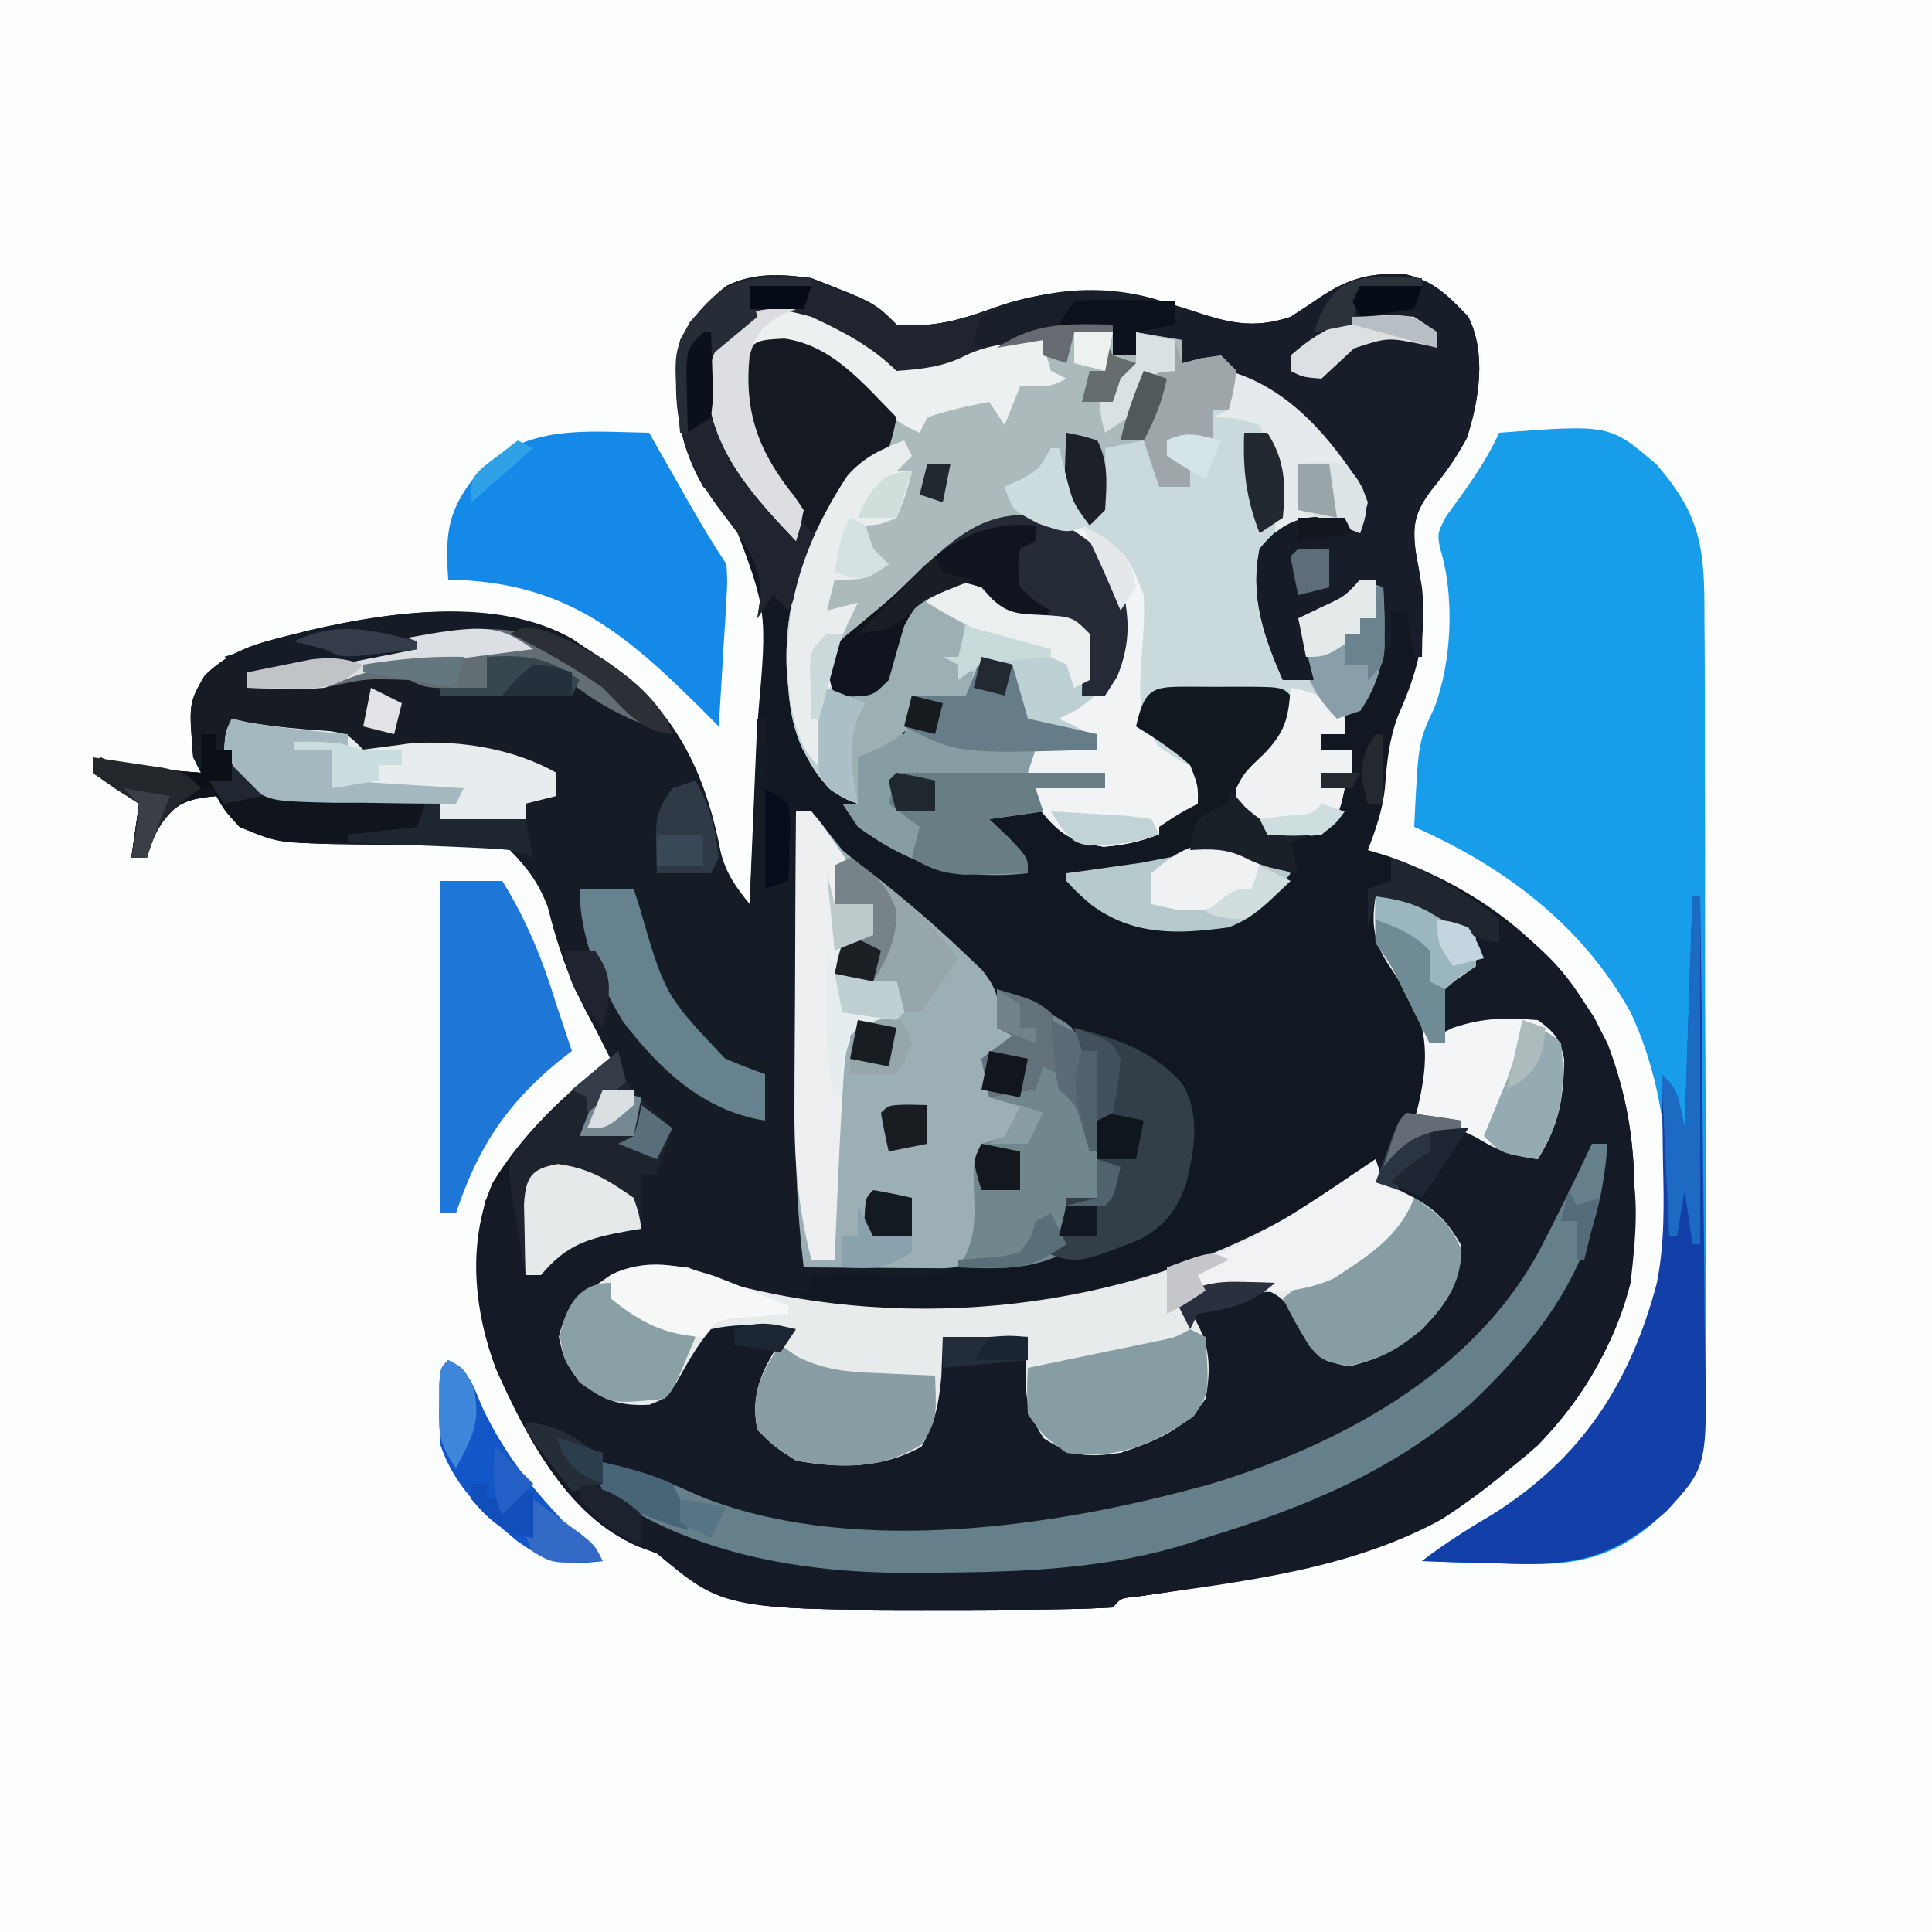 <?xml version="1.0" encoding="UTF-8"?>
<svg version="1.1" xmlns="http://www.w3.org/2000/svg" width="250" height="250">
<path d="M0 0 C82.5 0 165 0 250 0 C250 82.5 250 165 250 250 C167.5 250 85 250 0 250 C0 167.5 0 85 0 0 Z " fill="#FCFDFD" transform="translate(0,0)"/>
<path d="M0 0 C8.184 3.184 8.184 3.184 11 6 C15.765 6.477 19.442 5.355 23.852 3.754 C32.262 0.802 40.406 1.247 48.812 4.062 C53.686 5.687 56.967 6.678 62 5 C63.307 4.169 64.597 3.313 65.875 2.438 C69.593 -0.034 72.429 -0.747 76.883 -0.5 C80.576 0.372 82.406 2.276 85 5 C87.377 9.755 86.38 15.821 84.812 20.688 C83.39 23.287 82.094 25.13 80.25 27.375 C78.117 30.227 77.74 31.845 78.188 35.375 C78.454 36.917 78.725 38.459 79 40 C79.647 46.349 78.519 50.71 75.949 56.516 C74.743 59.673 74.459 62.6 74.215 65.949 C73.917 68.796 73.023 71.339 72 74 C72.866 74.262 73.733 74.523 74.625 74.793 C87.244 79.306 96.974 87.021 103 99 C105.606 105.781 106.553 112.136 106.5 119.375 C106.494 120.292 106.489 121.209 106.483 122.153 C106.181 133.647 101.981 142.727 94 151 C78.617 164.722 61.934 167.734 42.079 170.599 C40.018 170.795 40.018 170.795 39 172 C36.556 172.139 34.142 172.213 31.695 172.238 C30.948 172.248 30.201 172.258 29.431 172.268 C26.996 172.293 24.561 172.305 22.125 172.312 C21.304 172.315 20.484 172.318 19.638 172.321 C-10.899 172.347 -10.899 172.347 -20 165 C-20.826 164.68 -21.653 164.361 -22.504 164.031 C-31.567 160.287 -37.018 149.645 -40.812 141.125 C-43.712 133.494 -44.551 124.713 -41.246 117.043 C-37.368 110.685 -31.857 105.512 -26 101 C-26.964 99.056 -27.935 97.121 -28.965 95.211 C-31.349 90.711 -32.879 86.34 -34.094 81.395 C-35.273 78.278 -36.666 76.389 -39 74 C-41.963 73.256 -41.963 73.256 -45.27 73.363 C-46.488 73.343 -47.707 73.323 -48.963 73.303 C-50.233 73.306 -51.504 73.309 -52.812 73.312 C-68.578 73.208 -68.578 73.208 -74 71 C-75.938 68.875 -75.938 68.875 -77 67 C-80.093 67.334 -81.589 67.56 -83.75 69.875 C-85.137 72.064 -85.137 72.064 -86 75 C-86.66 75 -87.32 75 -88 75 C-87.67 72.69 -87.34 70.38 -87 68 C-88.98 66.68 -90.96 65.36 -93 64 C-92.67 63.34 -92.34 62.68 -92 62 C-91.34 62.33 -90.68 62.66 -90 63 C-88.129 63.228 -86.253 63.41 -84.375 63.562 C-83.372 63.646 -82.369 63.73 -81.336 63.816 C-80.565 63.877 -79.794 63.938 -79 64 C-79.33 63.34 -79.66 62.68 -80 62 C-80.574 55 -80.574 55 -78.516 51.414 C-75.118 48.153 -71.944 47.293 -67.438 46.188 C-66.606 45.978 -65.774 45.769 -64.917 45.553 C-54.482 43.146 -40.66 41.121 -30.91 46.684 C-30.28 47.118 -29.649 47.552 -29 48 C-28.236 48.486 -27.471 48.972 -26.684 49.473 C-17.663 55.759 -13.798 63.717 -11.738 74.336 C-10.95 77.18 -9.813 78.713 -8 81 C-7.682 74.918 -7.413 68.837 -7.188 62.75 C-7.105 60.684 -7.009 58.618 -6.899 56.553 C-5.705 43.04 -5.705 43.04 -10.375 30.797 C-11.557 29.507 -12.762 28.237 -14 27 C-17.46 20.972 -18.172 14.818 -17 8 C-12.996 0.812 -7.944 -1.113 0 0 Z " fill="#121822" transform="translate(105,36)"/>
<path d="M0 0 C0.764 0.486 1.529 0.972 2.316 1.473 C11.337 7.759 15.202 15.717 17.262 26.336 C17.946 29.434 17.946 29.434 21 33 C21.33 25.08 21.66 17.16 22 9 C22.33 9 22.66 9 23 9 C23.495 19.395 23.495 19.395 24 30 C24.66 30 25.32 30 26 30 C26 26.7 26 23.4 26 20 C29.745 21.248 30.586 22.936 33 26 C34.504 27.275 36.048 28.504 37.625 29.688 C41.458 32.699 45.098 35.821 48.625 39.188 C49.882 40.384 49.882 40.384 51.164 41.605 C53.271 44.353 53.42 45.623 53 49 C54.485 49.495 54.485 49.495 56 50 C54.68 50.99 53.36 51.98 52 53 C52.495 55.475 52.495 55.475 53 58 C54.98 58.66 56.96 59.32 59 60 C58.01 61.98 58.01 61.98 57 64 C55.02 64 53.04 64 51 64 C51.023 64.58 51.046 65.16 51.07 65.758 C51.181 70.565 51.064 74.547 49 79 C45.953 81.031 45.399 81.247 41.988 81.195 C40.852 81.186 40.852 81.186 39.693 81.176 C38.515 81.151 38.515 81.151 37.312 81.125 C36.515 81.116 35.718 81.107 34.896 81.098 C32.931 81.074 30.965 81.038 29 81 C29 81.66 29 82.32 29 83 C27.68 83 26.36 83 25 83 C30.704 84.624 35.769 85.324 41.688 85.25 C42.471 85.244 43.255 85.238 44.063 85.232 C62.557 84.92 81.284 79.979 96.66 69.551 C98.725 68.182 100.761 67.05 103 66 C103 66.99 103 67.98 103 69 C103.907 69.392 104.815 69.784 105.75 70.188 C109.246 72.137 110.992 73.546 113 77 C113 81.889 111.359 84.55 108 88 C104.807 90.626 102.533 91.876 98.5 92.812 C95 92 95 92 93.539 89.98 C92.839 88.753 92.839 88.753 92.125 87.5 C90.185 83.987 90.185 83.987 86.73 82.332 C82.573 82.298 80.526 82.649 77 85 C77.743 85.743 77.743 85.743 78.5 86.5 C80.603 90.005 80.725 93.006 80 97 C77.293 101.007 73.496 102.476 69 104 C64.64 104.601 62.788 104.503 59.062 102.125 C56.067 97.586 56.642 94.372 57 89 C53.37 89 49.74 89 46 89 C45.938 90.712 45.876 92.424 45.812 94.188 C45.438 97.869 45.055 99.9 43.25 103.188 C38.138 106.038 32.711 106.025 27 105 C24.129 103.141 24.129 103.141 22 101 C20.922 95.612 23.186 92.397 26 88 C22.524 87.444 19.45 87.205 16 88 C14.124 90.187 12.895 92.463 11.496 94.977 C10 97 10 97 8.035 97.773 C4.072 97.965 2.28 97.199 -1 94.875 C-3 92 -3 92 -3.688 89 C-2.71 84.734 -0.5 83.491 3 81 C3.743 80.402 4.485 79.804 5.25 79.188 C7 78 7 78 9 78 C8.34 77.01 7.68 76.02 7 75 C1.454 75.901 -2.257 76.509 -6 81 C-6.66 81 -7.32 81 -8 81 C-8.336 79.063 -8.669 77.125 -9 75.188 C-9.186 74.109 -9.371 73.03 -9.562 71.918 C-10.371 66.525 -10.371 66.525 -8.68 64.133 C-5.01 60.05 -1.33 56.379 3 53 C2.036 51.056 1.065 49.121 0.035 47.211 C-2.349 42.711 -3.879 38.34 -5.094 33.395 C-6.273 30.278 -7.666 28.389 -10 26 C-12.963 25.256 -12.963 25.256 -16.27 25.363 C-18.098 25.333 -18.098 25.333 -19.963 25.303 C-21.233 25.306 -22.504 25.309 -23.812 25.312 C-39.578 25.208 -39.578 25.208 -45 23 C-46.938 20.875 -46.938 20.875 -48 19 C-51.093 19.334 -52.589 19.56 -54.75 21.875 C-56.137 24.064 -56.137 24.064 -57 27 C-57.66 27 -58.32 27 -59 27 C-58.67 24.69 -58.34 22.38 -58 20 C-59.98 18.68 -61.96 17.36 -64 16 C-63.67 15.34 -63.34 14.68 -63 14 C-62.34 14.33 -61.68 14.66 -61 15 C-59.129 15.228 -57.253 15.41 -55.375 15.562 C-54.372 15.646 -53.369 15.73 -52.336 15.816 C-51.565 15.877 -50.794 15.938 -50 16 C-50.33 15.34 -50.66 14.68 -51 14 C-51.574 7 -51.574 7 -49.516 3.414 C-46.118 0.153 -42.944 -0.707 -38.438 -1.812 C-37.606 -2.022 -36.774 -2.231 -35.917 -2.447 C-24.545 -5.071 -10.129 -6.981 0 0 Z " fill="#151C26" transform="translate(76,84)"/>
<path d="M0 0 C3.821 1.398 7.081 3.175 10.5 5.375 C11.877 6.253 11.877 6.253 13.281 7.148 C18.007 10.367 21.528 13.274 24.625 18.125 C25.195 18.994 25.765 19.863 26.352 20.758 C30.238 28.402 31.562 35.854 31.5 44.375 C31.494 45.292 31.489 46.209 31.483 47.153 C31.181 58.647 26.981 67.727 19 76 C3.617 89.722 -13.066 92.734 -32.921 95.599 C-34.982 95.795 -34.982 95.795 -36 97 C-38.444 97.139 -40.858 97.213 -43.305 97.238 C-44.052 97.248 -44.799 97.258 -45.569 97.268 C-48.004 97.293 -50.439 97.305 -52.875 97.312 C-53.696 97.315 -54.516 97.318 -55.362 97.321 C-85.899 97.347 -85.899 97.347 -95 90 C-95.826 89.68 -96.653 89.361 -97.504 89.031 C-106.567 85.287 -112.018 74.645 -115.812 66.125 C-118.53 58.972 -118.866 51.865 -117.188 44.375 C-116 42 -116 42 -113 41 C-112.67 45.29 -112.34 49.58 -112 54 C-110.267 52.546 -110.267 52.546 -108.5 51.062 C-104.263 47.847 -101.261 47.188 -96 47 C-95.897 47.619 -95.794 48.237 -95.688 48.875 C-95.125 51.365 -95.125 51.365 -92 53 C-92.888 53.147 -92.888 53.147 -93.793 53.297 C-98.736 54.232 -102.583 55.032 -106 59 C-106.679 62.623 -106.469 64.257 -104.5 67.375 C-101.503 69.323 -99.515 69.807 -95.969 69.668 C-92.602 68.526 -91.487 65.878 -89.91 62.848 C-89.61 62.238 -89.309 61.628 -89 61 C-88 60 -88 60 -85.715 59.902 C-84.798 59.914 -83.882 59.926 -82.938 59.938 C-82.018 59.947 -81.099 59.956 -80.152 59.965 C-79.442 59.976 -78.732 59.988 -78 60 C-78 63 -78 63 -79.5 65.312 C-81.301 68.539 -81.554 70.359 -81 74 C-78.665 76.38 -77.232 76.967 -73.906 77.434 C-72.782 77.435 -71.658 77.436 -70.5 77.438 C-69.376 77.457 -68.252 77.476 -67.094 77.496 C-63.953 77.229 -63.953 77.229 -61.672 75.332 C-59.701 72.583 -59.226 70.583 -58.75 67.25 C-58.502 65.517 -58.255 63.785 -58 62 C-54.37 62 -50.74 62 -47 62 C-46.917 63.568 -46.835 65.135 -46.75 66.75 C-46.404 70.055 -46.145 71.766 -44.375 74.625 C-40.373 76.942 -36.983 76.474 -32.582 75.422 C-29.206 74.423 -29.206 74.423 -26 73 C-24.766 69.297 -24.55 65.853 -25 62 C-26.351 59.075 -26.351 59.075 -28 57 C-24.343 54.973 -21.401 54.298 -17.234 54.332 C-13.422 55.472 -12.342 58.681 -10.461 61.98 C-9.054 64.391 -9.054 64.391 -5.5 64.812 C-0.079 63.554 2.862 61.342 6.438 57.125 C8.221 54.116 8.221 54.116 8.062 50.875 C6.456 46.527 3.655 44.895 -0.312 42.75 C-0.869 42.502 -1.426 42.255 -2 42 C-1.55 40.684 -1.09 39.373 -0.625 38.062 C-0.37 37.332 -0.115 36.601 0.148 35.848 C1 34 1 34 3 33 C6.589 33.813 9.53 34.716 12.688 36.625 C15.125 38.341 15.125 38.341 19 38 C21.309 33.526 21.661 28.945 21 24 C19.021 21.573 19.021 21.573 15.188 21.812 C12.027 21.887 9.077 22.231 6 23 C5.688 20.25 5.688 20.25 6 17 C8.5 14.625 8.5 14.625 11 13 C9.932 9.902 9.056 9.034 6.188 7.312 C3.405 6.167 0.965 5.436 -2 5 C-2.33 6.32 -2.66 7.64 -3 9 C-3 7.35 -3 5.7 -3 4 C-2.01 3.67 -1.02 3.34 0 3 C0 2.01 0 1.02 0 0 Z " fill="#141B26" transform="translate(180,111)"/>
<path d="M0 0 C4.035 1.879 7.839 3.839 11 7 C16.218 6.787 20.212 5.196 24.887 2.938 C28.399 1.379 31.421 0.874 35.25 0.938 C37.106 0.968 37.106 0.968 39 1 C39 2.32 39 3.64 39 5 C39.99 5 40.98 5 42 5 C42 4.01 42 3.02 42 2 C43.98 2.33 45.96 2.66 48 3 C48 3.99 48 4.98 48 6 C48.66 5.711 49.32 5.423 50 5.125 C54.826 4.924 57.441 8.001 61 11 C62.052 11.784 63.104 12.568 64.188 13.375 C67.493 16.46 70.307 19.762 72 24 C71.629 26.246 71.629 26.246 71 28 C70.34 27.67 69.68 27.34 69 27 C66.042 26.667 66.042 26.667 63 27 C61.249 28.417 61.249 28.417 60 30 C59.34 30 58.68 30 58 30 C58.417 35.031 58.944 39.339 61 44 C61 44.99 61 45.98 61 47 C62.32 47 63.64 47 65 47 C64.67 46.237 64.34 45.474 64 44.688 C63 42 63 42 63 39 C66.333 37.333 69.667 35.667 73 34 C74.63 35.63 74.21 37.444 74.25 39.688 C74.224 44.169 73.433 47.148 71 51 C70.34 51 69.68 51 69 51 C69 51.99 69 52.98 69 54 C68.01 54 67.02 54 66 54 C66 54.66 66 55.32 66 56 C67.32 56 68.64 56 70 56 C70 56.99 70 57.98 70 59 C68.68 59 67.36 59 66 59 C66 59.66 66 60.32 66 61 C66.99 61 67.98 61 69 61 C68.427 63.867 68.139 64.861 66 67 C62.007 67.444 59.84 67.588 56.5 65.25 C55 63 55 63 54.938 61.062 C56 59 56 59 58.562 56.562 C61.574 53.986 61.574 53.986 61 49 C55.39 49 49.78 49 44 49 C43.67 50.32 43.34 51.64 43 53 C45.64 54.98 48.28 56.96 51 59 C51 61.25 51 61.25 50 64 C46.404 66.807 42.347 68.252 37.812 68.562 C33.224 67.885 31.775 66.643 29 63 C29 62.34 29 61.68 29 61 C31.97 61 34.94 61 38 61 C38 60.34 38 59.68 38 59 C34.7 59 31.4 59 28 59 C28.33 58.01 28.66 57.02 29 56 C31.64 56 34.28 56 37 56 C37 55.34 37 54.68 37 54 C36.06 53.944 36.06 53.944 35.102 53.887 C34.284 53.821 33.467 53.755 32.625 53.688 C31.407 53.6 31.407 53.6 30.164 53.512 C28 53 28 53 26 50 C25.615 48.345 25.272 46.678 25 45 C24.01 45 23.02 45 22 45 C21.34 46.65 20.68 48.3 20 50 C17.69 50 15.38 50 13 50 C12.959 50.598 12.918 51.196 12.875 51.812 C12 54 12 54 8.938 55.75 C7.968 56.163 6.999 56.575 6 57 C6 58.98 6 60.96 6 63 C2.131 61.756 0.659 59.366 -1.184 55.848 C-2.361 53.183 -2.772 50.91 -3 48 C-3.095 46.906 -3.095 46.906 -3.191 45.789 C-3.672 35.961 -0.009 26.734 6 19 C8.312 17 8.312 17 10 16 C9.275 11.375 6.734 9.405 3.273 6.488 C-0.229 4.195 -2.847 4 -7 4 C-8.401 5.187 -8.401 5.187 -8.312 8.562 C-8.25 14.329 -5.748 18.83 -2.188 23.25 C-1.796 23.828 -1.404 24.405 -1 25 C-1.426 27.109 -1.426 27.109 -2 29 C-7.57 23.117 -13.009 17.255 -13.5 8.812 C-12.944 4.57 -12.035 2.946 -9 0 C-5.924 -1.538 -3.194 -0.895 0 0 Z " fill="#CADADC" transform="translate(105,41)"/>
<path d="M0 0 C14.288 -1.084 14.288 -1.084 20.352 4.102 C26.086 10.706 26.589 14.956 26.549 23.662 C26.565 25.414 26.565 25.414 26.58 27.202 C26.608 31.059 26.606 34.916 26.602 38.773 C26.607 40.78 26.613 42.786 26.62 44.792 C26.643 51.098 26.643 57.404 26.631 63.71 C26.619 70.201 26.644 76.69 26.686 83.181 C26.722 88.767 26.734 94.352 26.727 99.938 C26.724 103.269 26.731 106.598 26.757 109.929 C26.781 113.646 26.768 117.362 26.745 121.08 C26.768 122.719 26.768 122.719 26.791 124.392 C26.692 131.604 25.172 135.895 20 141 C13.826 146.308 8.466 146.652 0.5 146.312 C-1.02 146.279 -1.02 146.279 -2.57 146.244 C-5.048 146.186 -7.523 146.104 -10 146 C-7.038 143.739 -4.026 141.825 -0.812 139.938 C7.587 134.615 14.507 127.42 18 118 C18.296 117.25 18.593 116.5 18.898 115.727 C23.156 103.032 22.699 87.109 17 75 C10.718 63.705 0.692 56.172 -11 51 C-10.477 40.011 -10.477 40.011 -8.438 35.688 C-6.109 29.714 -5.729 20.999 -7.691 14.824 C-8 13 -8 13 -6.855 10.781 C-6.305 10.028 -5.755 9.276 -5.188 8.5 C-3.195 5.736 -1.441 3.093 0 0 Z " fill="#189DEB" transform="translate(194,56)"/>
<path d="M0 0 C8.184 3.184 8.184 3.184 11 6 C15.765 6.477 19.442 5.355 23.852 3.754 C32.262 0.802 40.406 1.247 48.812 4.062 C53.686 5.687 56.967 6.678 62 5 C63.307 4.169 64.597 3.313 65.875 2.438 C69.593 -0.034 72.429 -0.747 76.883 -0.5 C80.576 0.372 82.406 2.276 85 5 C87.377 9.755 86.38 15.821 84.812 20.688 C83.39 23.287 82.094 25.13 80.25 27.375 C78.117 30.227 77.74 31.845 78.188 35.375 C78.392 36.498 78.392 36.498 78.602 37.645 C79.243 41.434 79.061 45.164 79 49 C78.67 49 78.34 49 78 49 C77.505 46.03 77.505 46.03 77 43 C76.34 43 75.68 43 75 43 C75 44.65 75 46.3 75 48 C74.67 48 74.34 48 74 48 C73.505 44.04 73.505 44.04 73 40 C70.506 41.204 68.319 42.454 66 44 C65.01 44 64.02 44 63 44 C63.99 47.96 63.99 47.96 65 52 C63.68 52 62.36 52 61 52 C58.552 46.39 56.716 41.164 58 35 C60.637 31.82 62.086 31.09 66.188 30.688 C69 31 69 31 71 32 C70.337 24.71 65.413 20.124 60.125 15.625 C55.985 12.414 53.227 11 48 11 C48 10.01 48 9.02 48 8 C46.02 7.67 44.04 7.34 42 7 C42 7.99 42 8.98 42 10 C41.01 10 40.02 10 39 10 C39 8.68 39 7.36 39 6 C31.457 6.882 25.225 8.453 18.473 11.977 C15.689 13.129 13.982 13.402 11 13 C8.938 11.758 8.938 11.758 7 10.125 C2.687 6.715 0.033 4.93 -5.625 5.125 C-8.949 5.739 -8.949 5.739 -10.938 7.562 C-12.517 11.186 -12.791 14.182 -12 18 C-9.521 23.8 -6.634 28.688 -2 33 C-2.624 29.832 -3.722 27.62 -5.5 24.938 C-8.897 19.792 -9.289 16.069 -9 10 C-7 8 -7 8 -3.5 7.812 C2.722 8.682 6.78 13.719 11 18 C10.621 19.941 10.621 19.941 10 22 C9.361 22.309 8.721 22.619 8.062 22.938 C5.208 24.408 5.109 26.031 4 29 C3.185 30.696 2.351 32.384 1.5 34.062 C1.077 34.899 0.654 35.736 0.219 36.598 C-0.183 37.39 -0.586 38.183 -1 39 C-1.668 40.333 -2.335 41.666 -3 43 C-3.66 42.34 -4.32 41.68 -5 41 C-5.66 41.99 -6.32 42.98 -7 44 C-6.856 43.051 -6.711 42.102 -6.562 41.125 C-6.523 36.212 -9.427 33.194 -12.242 29.398 C-16.586 23.471 -17.65 18.112 -17.496 10.887 C-16.727 6.414 -14.484 3.789 -11 1 C-7.475 -0.763 -3.848 -0.539 0 0 Z " fill="#181E29" transform="translate(105,36)"/>
<path d="M0 0 C0.495 1.485 0.495 1.485 1 3 C1.928 3.454 2.856 3.908 3.812 4.375 C7.364 6.186 9 7.56 11 11 C11 15.889 9.359 18.55 6 22 C2.807 24.626 0.533 25.876 -3.5 26.812 C-7 26 -7 26 -8.461 23.98 C-9.161 22.753 -9.161 22.753 -9.875 21.5 C-11.815 17.987 -11.815 17.987 -15.27 16.332 C-19.427 16.298 -21.474 16.649 -25 19 C-24.505 19.495 -24.01 19.99 -23.5 20.5 C-21.397 24.005 -21.275 27.006 -22 31 C-24.707 35.007 -28.504 36.476 -33 38 C-37.36 38.601 -39.212 38.503 -42.938 36.125 C-45.933 31.586 -45.358 28.372 -45 23 C-48.63 23 -52.26 23 -56 23 C-56.093 25.568 -56.093 25.568 -56.188 28.188 C-56.562 31.869 -56.945 33.9 -58.75 37.188 C-63.862 40.038 -69.289 40.025 -75 39 C-77.871 37.141 -77.871 37.141 -80 35 C-81.078 29.612 -78.814 26.397 -76 22 C-79.476 21.444 -82.55 21.205 -86 22 C-87.876 24.187 -89.105 26.463 -90.504 28.977 C-92 31 -92 31 -93.965 31.773 C-97.928 31.965 -99.72 31.199 -103 28.875 C-105 26 -105 26 -105.688 23 C-104.683 18.617 -102.648 17.554 -99 15 C-95.855 13.427 -92.436 13.635 -89 14 C-87.327 14.65 -85.661 15.319 -84 16 C-60.127 22.481 -32.437 19.539 -10.836 7.191 C-8.186 5.51 -5.581 3.785 -3 2 C-2.01 1.34 -1.02 0.68 0 0 Z " fill="#E8EBEC" transform="translate(178,150)"/>
<path d="M0 0 C4.035 1.879 7.839 3.839 11 7 C16.218 6.787 20.212 5.196 24.887 2.938 C28.399 1.379 31.421 0.874 35.25 0.938 C37.106 0.968 37.106 0.968 39 1 C39 2.32 39 3.64 39 5 C39.99 5 40.98 5 42 5 C42 4.01 42 3.02 42 2 C43.98 2.33 45.96 2.66 48 3 C48 3.99 48 4.98 48 6 C48.784 5.794 49.568 5.588 50.375 5.375 C51.241 5.251 52.108 5.128 53 5 C53.99 5.99 53.99 5.99 55 7 C54.625 9.625 54.625 9.625 54 12 C53.34 12 52.68 12 52 12 C52 13.32 52 14.64 52 16 C50.02 16 48.04 16 46 16 C46 16.66 46 17.32 46 18 C46.99 18.33 47.98 18.66 49 19 C49 19.99 49 20.98 49 22 C47.68 22 46.36 22 45 22 C44.34 20.02 43.68 18.04 43 16 C41.35 16.33 39.7 16.66 38 17 C38.041 18.279 38.083 19.558 38.125 20.875 C38.195 23.055 38.195 23.055 38 25 C37.34 25.66 36.68 26.32 36 27 C31.571 21.857 31.571 21.857 31 18 C29.02 20.97 29.02 20.97 27 24 C27.603 24.303 28.207 24.606 28.828 24.918 C37.536 29.483 37.536 29.483 40 34 C41.253 38.723 41.408 41.989 39.562 46.562 C39.047 47.367 38.531 48.171 38 49 C37.01 49 36.02 49 35 49 C35.033 46.949 35.065 44.898 35.098 42.848 C35.206 40.983 35.206 40.983 34 40 C32.565 39.869 31.126 39.77 29.688 39.688 C25.322 39.281 24.037 38.142 21 35 C17.582 35 15.779 35.277 13.25 37.625 C11.665 40.637 10.909 43.728 10 47 C8 49 8 49 5.375 49.125 C4.591 49.084 3.808 49.042 3 49 C1.851 45.447 1.913 44.2 3.438 40.688 C3.953 39.801 4.469 38.914 5 38 C4.01 38 3.02 38 2 38 C2.33 36.35 2.66 34.7 3 33 C4.32 33 5.64 33 7 33 C7.99 32.505 7.99 32.505 9 32 C8.01 30.35 7.02 28.7 6 27 C6.66 26.34 7.32 25.68 8 25 C8.99 25.33 9.98 25.66 11 26 C11.66 24.02 12.32 22.04 13 20 C11.02 20.99 11.02 20.99 9 22 C9.66 20.68 10.32 19.36 11 18 C10.67 17.67 10.34 17.34 10 17 C9.888 16.232 9.776 15.463 9.66 14.672 C8.506 9.999 4.94 7.518 1 5 C-1.872 4.112 -3.945 4 -7 4 C-8.401 5.187 -8.401 5.187 -8.312 8.562 C-8.25 14.329 -5.748 18.83 -2.188 23.25 C-1.796 23.828 -1.404 24.405 -1 25 C-1.426 27.109 -1.426 27.109 -2 29 C-7.57 23.117 -13.009 17.255 -13.5 8.812 C-12.944 4.57 -12.035 2.946 -9 0 C-5.924 -1.538 -3.194 -0.895 0 0 Z " fill="#ACBABB" transform="translate(105,41)"/>
<path d="M0 0 C0.66 0 1.32 0 2 0 C3.342 1.659 4.674 3.327 6 5 C7.504 6.275 9.048 7.504 10.625 8.688 C14.458 11.699 18.098 14.821 21.625 18.188 C22.463 18.985 23.301 19.783 24.164 20.605 C26.271 23.353 26.42 24.623 26 28 C26.99 28.33 27.98 28.66 29 29 C27.68 29.99 26.36 30.98 25 32 C25.33 33.65 25.66 35.3 26 37 C27.98 37.66 29.96 38.32 32 39 C31.34 40.32 30.68 41.64 30 43 C28.02 43 26.04 43 24 43 C24.023 43.58 24.046 44.16 24.07 44.758 C24.182 49.6 23.929 53.462 22 58 C21 59 21 59 19.051 59.114 C17.802 59.106 17.802 59.106 16.527 59.098 C15.628 59.094 14.729 59.091 13.803 59.088 C12.384 59.075 12.384 59.075 10.938 59.062 C9.988 59.058 9.039 59.053 8.061 59.049 C5.707 59.037 3.354 59.02 1 59 C0.12 51.744 -0.135 44.609 -0.098 37.305 C-0.096 36.231 -0.095 35.158 -0.093 34.052 C-0.088 30.659 -0.075 27.267 -0.062 23.875 C-0.057 21.56 -0.053 19.245 -0.049 16.93 C-0.038 11.286 -0.021 5.643 0 0 Z " fill="#9BAFB4" transform="translate(103,105)"/>
<path d="M0 0 C3.674 5.512 2.716 13.54 2 20 C-1.452 33.698 -10.89 43.05 -22.41 50.574 C-34.455 57.205 -48.533 58.667 -61.921 60.599 C-63.982 60.795 -63.982 60.795 -65 62 C-67.444 62.139 -69.858 62.213 -72.305 62.238 C-73.425 62.253 -73.425 62.253 -74.569 62.268 C-77.004 62.293 -79.439 62.305 -81.875 62.312 C-82.696 62.315 -83.516 62.318 -84.362 62.321 C-115.277 62.347 -115.277 62.347 -124 55 C-124.804 54.711 -125.609 54.422 -126.438 54.125 C-129.734 52.678 -131.645 50.691 -134 48 C-134 47.34 -134 46.68 -134 46 C-129.285 46.927 -125.233 49.286 -120.973 51.43 C-110.326 56.009 -99.212 56.539 -87.812 56.438 C-87.087 56.434 -86.361 56.431 -85.614 56.428 C-74.314 56.358 -63.791 55.508 -53 52 C-52.28 51.78 -51.559 51.561 -50.817 51.334 C-32.939 45.845 -16.299 36.744 -6.469 20.191 C-3.497 13.734 -1.748 6.872 0 0 Z " fill="#151B26" transform="translate(209,146)"/>
<path d="M0 0 C0.33 0.66 0.66 1.32 1 2 C0.34 2.66 -0.32 3.32 -1 4 C-0.34 4 0.32 4 1 4 C0.25 6.938 0.25 6.938 -1 10 C-3.125 10.875 -3.125 10.875 -5 11 C-4.224 14.075 -4.224 14.075 -2 16 C-5 18 -5 18 -9 18 C-9.33 19.32 -9.66 20.64 -10 22 C-8.68 21.67 -7.36 21.34 -6 21 C-7.172 23.539 -7.172 23.539 -8.344 26.078 C-9.215 28.292 -9.215 28.292 -9 32 C-6.584 32.167 -6.584 32.167 -4 32 C-1.71 30.056 -1.71 30.056 -1.188 26.688 C0.164 22.491 1.475 20.623 5 18 C7.625 18 7.625 18 10 19 C10.45 19.504 10.9 20.008 11.363 20.527 C13.468 22.421 14.77 22.42 17.562 22.562 C21.792 22.792 21.792 22.792 24 25 C24.333 30.333 24.333 30.333 23 33 C23.99 33 24.98 33 26 33 C28.269 27.795 28.386 23.432 27 18 C24.169 13.35 20.58 11.218 15.75 8.938 C14 8 14 8 13 6 C13.598 5.732 14.196 5.464 14.812 5.188 C16.972 4.015 18.358 2.806 20 1 C20.289 2.072 20.578 3.145 20.875 4.25 C22.044 8.324 22.044 8.324 24 12 C24.639 12.289 25.279 12.578 25.938 12.875 C29.105 14.603 29.701 16.673 31 20 C31.159 22.854 30.904 25.653 30.688 28.5 C30.37 34.296 30.37 34.296 32.77 39.441 C34.799 40.916 36.681 42.053 39 43 C39 45.25 39 45.25 38 48 C34.404 50.807 30.347 52.252 25.812 52.562 C21.224 51.885 19.775 50.643 17 47 C17 46.34 17 45.68 17 45 C19.97 45 22.94 45 26 45 C26 44.34 26 43.68 26 43 C22.7 43 19.4 43 16 43 C16.33 42.01 16.66 41.02 17 40 C19.64 40 22.28 40 25 40 C25 39.34 25 38.68 25 38 C24.06 37.944 24.06 37.944 23.102 37.887 C22.284 37.821 21.467 37.755 20.625 37.688 C19.407 37.6 19.407 37.6 18.164 37.512 C16 37 16 37 14 34 C13.615 32.345 13.272 30.678 13 29 C12.01 29 11.02 29 10 29 C9.01 31.475 9.01 31.475 8 34 C5.69 34 3.38 34 1 34 C0.959 34.598 0.917 35.196 0.875 35.812 C0 38 0 38 -3.062 39.75 C-4.032 40.163 -5.001 40.575 -6 41 C-6 42.98 -6 44.96 -6 47 C-9.869 45.756 -11.341 43.366 -13.184 39.848 C-14.361 37.183 -14.772 34.91 -15 32 C-15.063 31.27 -15.126 30.541 -15.191 29.789 C-15.656 20.282 -12.26 10.277 -6 3 C-2.688 1 -2.688 1 0 0 Z " fill="#BDD1D5" transform="translate(117,57)"/>
<path d="M0 0 C8.184 3.184 8.184 3.184 11 6 C15.765 6.477 19.442 5.355 23.852 3.754 C31.51 1.067 40.488 0.661 48 4 C47.34 4.99 46.68 5.98 46 7 C44.68 7 43.36 7 42 7 C42 7.99 42 8.98 42 10 C41.01 10 40.02 10 39 10 C39 8.68 39 7.36 39 6 C31.457 6.882 25.225 8.453 18.473 11.977 C15.689 13.129 13.982 13.402 11 13 C8.938 11.758 8.938 11.758 7 10.125 C2.687 6.715 0.033 4.93 -5.625 5.125 C-8.949 5.739 -8.949 5.739 -10.938 7.562 C-12.517 11.186 -12.791 14.182 -12 18 C-9.521 23.8 -6.634 28.688 -2 33 C-2.624 29.832 -3.722 27.62 -5.5 24.938 C-8.897 19.792 -9.289 16.069 -9 10 C-7 8 -7 8 -3.5 7.812 C2.722 8.682 6.78 13.719 11 18 C10.621 19.941 10.621 19.941 10 22 C9.361 22.309 8.721 22.619 8.062 22.938 C5.208 24.408 5.109 26.031 4 29 C3.185 30.696 2.351 32.384 1.5 34.062 C1.077 34.899 0.654 35.736 0.219 36.598 C-0.183 37.39 -0.586 38.183 -1 39 C-1.668 40.333 -2.335 41.666 -3 43 C-3.66 42.34 -4.32 41.68 -5 41 C-5.66 41.99 -6.32 42.98 -7 44 C-6.856 43.051 -6.711 42.102 -6.562 41.125 C-6.523 36.212 -9.427 33.194 -12.242 29.398 C-16.586 23.471 -17.65 18.112 -17.496 10.887 C-16.727 6.414 -14.484 3.789 -11 1 C-7.475 -0.763 -3.848 -0.539 0 0 Z " fill="#1F242E" transform="translate(105,36)"/>
<path d="M0 0 C0.66 0 1.32 0 2 0 C1.068 14.449 -5.392 23.862 -15.75 33.688 C-25.94 42.471 -37.311 47.131 -50 51 C-50.984 51.32 -50.984 51.32 -51.987 51.646 C-62.719 55.048 -73.518 55.414 -84.688 55.5 C-85.73 55.516 -85.73 55.516 -86.793 55.532 C-100.988 55.698 -116.13 53.449 -128 45 C-128.82 42.812 -128.82 42.812 -129 41 C-127.478 41.432 -125.957 41.871 -124.438 42.312 C-123.591 42.556 -122.744 42.8 -121.871 43.051 C-119 44 -119 44 -115.598 45.531 C-96.948 53.145 -71.91 49.947 -53 45 C-51.343 44.567 -51.343 44.567 -49.652 44.125 C-32.847 39.058 -15.592 29.881 -6.927 14.039 C-4.506 9.412 -2.23 4.721 0 0 Z " fill="#657F8B" transform="translate(206,148)"/>
<path d="M0 0 C0.554 0.976 1.109 1.952 1.68 2.957 C2.411 4.242 3.143 5.527 3.875 6.812 C4.24 7.455 4.605 8.098 4.98 8.76 C6.581 11.568 8.206 14.31 10 17 C10.135 19.268 10.135 19.268 9.977 21.887 C9.925 22.825 9.873 23.762 9.82 24.729 C9.756 25.705 9.691 26.681 9.625 27.688 C9.54 29.17 9.54 29.17 9.453 30.682 C9.312 33.122 9.16 35.561 9 38 C8.263 37.258 7.525 36.515 6.766 35.75 C-3.48 25.562 -11.127 19.277 -26 19 C-26.421 12.901 -26.09 9.863 -22 5 C-15.667 -1.166 -8.308 -0.133 0 0 Z " fill="#1489E7" transform="translate(84,56)"/>
<path d="M0 0 C1.348 0.045 2.699 0.04 4.047 -0.008 C4.81 -0.025 5.573 -0.041 6.359 -0.059 C7.938 -0.102 9.516 -0.154 11.094 -0.215 C18.903 -0.359 24.833 1.596 30.938 6.562 C31.689 7.162 32.441 7.761 33.215 8.379 C35 10 35 10 36 12 C32.452 10.712 29.66 9.167 26.625 6.938 C22.623 4.182 19.827 3.205 15 3 C15 4.32 15 5.64 15 7 C11.37 7 7.74 7 4 7 C4 8.65 4 10.3 4 12 C3 13 3 13 0.438 13.062 C-0.367 13.042 -1.171 13.021 -2 13 C-1.67 13.66 -1.34 14.32 -1 15 C0.237 14.794 1.475 14.588 2.75 14.375 C9.889 13.572 17.676 14.44 24 18 C24 18.99 24 19.98 24 21 C22.68 21.33 21.36 21.66 20 22 C20 22.66 20 23.32 20 24 C16.37 24 12.74 24 9 24 C9 23.34 9 22.68 9 22 C8.324 21.991 7.648 21.981 6.952 21.972 C3.884 21.918 0.817 21.834 -2.25 21.75 C-3.313 21.736 -4.377 21.722 -5.473 21.707 C-6.497 21.675 -7.522 21.643 -8.578 21.609 C-9.521 21.588 -10.463 21.567 -11.435 21.546 C-14.703 20.85 -15.944 19.583 -18 17 C-18 16.34 -18 15.68 -18 15 C-18.66 15 -19.32 15 -20 15 C-20 14.34 -20 13.68 -20 13 C-20.66 13 -21.32 13 -22 13 C-22.33 13.99 -22.66 14.98 -23 16 C-23.486 8.824 -23.486 8.824 -21.453 5.379 C-18.421 2.439 -15.503 1.55 -11.5 0.625 C-10.836 0.448 -10.172 0.272 -9.488 0.09 C-5.873 -0.812 -3.536 -0.935 0 0 Z " fill="#171C24" transform="translate(48,82)"/>
<path d="M0 0 C0.33 0 0.66 0 1 0 C1.139 9.38 1.246 18.759 1.311 28.14 C1.342 32.496 1.384 36.852 1.453 41.208 C1.518 45.416 1.554 49.623 1.569 53.832 C1.58 55.433 1.602 57.034 1.634 58.635 C1.93 73.774 1.93 73.774 -3.351 79.548 C-10.256 85.629 -15.318 86.704 -24.5 86.312 C-25.513 86.29 -26.526 86.267 -27.57 86.244 C-30.048 86.186 -32.523 86.104 -35 86 C-32.038 83.739 -29.026 81.825 -25.812 79.938 C-14.263 72.619 -8.09 63.041 -4.624 50.105 C-3.566 44.842 -3.685 39.659 -3.812 34.312 C-3.826 33.217 -3.84 32.122 -3.854 30.994 C-3.888 28.329 -3.937 25.665 -4 23 C-2 25 -2 25 -1 30 C-0.67 20.1 -0.34 10.2 0 0 Z " fill="#123FA8" transform="translate(219,116)"/>
<path d="M0 0 C1.32 0.33 2.64 0.66 4 1 C4.66 3.31 5.32 5.62 6 8 C8.97 8.66 11.94 9.32 15 10 C15 10.66 15 11.32 15 12 C11.924 12.293 11.924 12.293 8.848 12.586 C8.238 12.723 7.628 12.859 7 13 C6.67 13.66 6.34 14.32 6 15 C9.3 15 12.6 15 16 15 C16 15.66 16 16.32 16 17 C13.03 17 10.06 17 7 17 C7.33 17.99 7.66 18.98 8 20 C5.69 20.33 3.38 20.66 1 21 C1.825 21.784 2.65 22.567 3.5 23.375 C6 26 6 26 6 28 C-2.744 28.913 -8.851 27.182 -16 22 C-16.66 21.01 -17.32 20.02 -18 19 C-17.34 19 -16.68 19 -16 19 C-16.33 17.02 -16.66 15.04 -17 13 C-12.25 10 -12.25 10 -10 10 C-9.67 8.35 -9.34 6.7 -9 5 C-6.69 5 -4.38 5 -2 5 C-1.34 3.35 -0.68 1.7 0 0 Z " fill="#859DA3" transform="translate(127,85)"/>
<path d="M0 0 C2.64 0 5.28 0 8 0 C11.199 5.184 13.221 10.189 15 16 C15.392 17.176 15.784 18.351 16.188 19.562 C16.456 20.367 16.724 21.171 17 22 C16.408 22.461 15.817 22.923 15.207 23.398 C8.393 29.023 4.78 34.659 2 43 C1.34 43 0.68 43 0 43 C0 28.81 0 14.62 0 0 Z " fill="#1E76D7" transform="translate(57,114)"/>
<path d="M0 0 C1.652 0.758 3.296 1.532 4.938 2.312 C5.854 2.742 6.771 3.171 7.715 3.613 C10 5 10 5 11 8 C11.66 8 12.32 8 13 8 C13 14.27 13 20.54 13 27 C11.68 27 10.36 27 9 27 C9 29.31 9 31.62 9 34 C4.352 36.399 0.089 36.2 -5 36 C-4.507 35.169 -4.507 35.169 -4.004 34.32 C-2.838 31.627 -2.829 29.792 -2.938 26.875 C-3.097 22.194 -3.097 22.194 -2 20 C0.333 19.333 2.667 18.667 5 18 C5.33 17.34 5.66 16.68 6 16 C3.69 15.34 1.38 14.68 -1 14 C-1.33 12.35 -1.66 10.7 -2 9 C-0.68 8.01 0.64 7.02 2 6 C1.34 5.67 0.68 5.34 0 5 C0 3.35 0 1.7 0 0 Z " fill="#71878E" transform="translate(129,128)"/>
<path d="M0 0 C5.381 0.43 8.855 1.462 13 5 C13 6.32 13 7.64 13 9 C12.041 9.681 12.041 9.681 11.062 10.375 C8.672 11.912 8.672 11.912 8.25 15.188 C8.168 16.116 8.085 17.044 8 18 C8.66 17.67 9.32 17.34 10 17 C13.98 15.673 16.803 15.662 21 16 C23.138 17.555 23.891 18.441 24.398 21.051 C24.346 26.125 23.732 29.56 21 34 C18.074 33.582 16.1 33.062 13.562 31.5 C10.677 29.811 8.297 29.383 5 29 C5.156 28.425 5.312 27.85 5.473 27.258 C6.622 22.336 7.034 18.004 4.66 13.402 C3.566 11.695 2.458 9.997 1.336 8.309 C-0.332 5.426 -0.517 3.274 0 0 Z " fill="#F3F5F6" transform="translate(178,116)"/>
<path d="M0 0 C0.33 0 0.66 0 1 0 C1.289 1.073 1.577 2.145 1.875 3.25 C3.044 7.324 3.044 7.324 5 11 C5.639 11.289 6.279 11.578 6.938 11.875 C10.105 13.603 10.701 15.673 12 19 C12.159 21.854 11.904 24.653 11.688 27.5 C11.37 33.296 11.37 33.296 13.77 38.441 C15.799 39.916 17.681 41.053 20 42 C20 44.25 20 44.25 19 47 C15.404 49.807 11.347 51.252 6.812 51.562 C2.224 50.885 0.775 49.643 -2 46 C-2 45.34 -2 44.68 -2 44 C0.97 44 3.94 44 7 44 C7 43.34 7 42.68 7 42 C3.7 42 0.4 42 -3 42 C-2.67 41.01 -2.34 40.02 -2 39 C0.64 39 3.28 39 6 39 C4.745 36.489 3.499 36.129 1 35 C1.763 34.629 2.526 34.258 3.312 33.875 C6.704 31.509 7.692 29.924 9 26 C9.201 21.452 8.627 18.03 6.25 14.125 C3.336 11.373 0.355 9.64 -3.25 7.938 C-5 7 -5 7 -6 5 C-5.381 4.732 -4.763 4.464 -4.125 4.188 C-1.7 3.044 -1.7 3.044 0 0 Z " fill="#F1F3F4" transform="translate(136,58)"/>
<path d="M0 0 C3.837 2.027 6.998 4.101 9 8 C10.164 12.719 10.403 16.002 8.562 20.562 C8.047 21.367 7.531 22.171 7 23 C6.01 23 5.02 23 4 23 C4.033 20.949 4.065 18.898 4.098 16.848 C4.206 14.983 4.206 14.983 3 14 C1.565 13.869 0.126 13.77 -1.312 13.688 C-5.678 13.281 -6.963 12.142 -10 9 C-13.418 9 -15.221 9.277 -17.75 11.625 C-19.335 14.637 -20.091 17.728 -21 21 C-23 23 -23 23 -25.625 23.125 C-26.409 23.084 -27.192 23.043 -28 23 C-28.75 20.75 -28.75 20.75 -29 18 C-27.438 16 -27.438 16 -25 14 C-20.614 10.367 -20.614 10.367 -16.5 6.438 C-11.399 1.464 -7.186 -1.434 0 0 Z " fill="#242B37" transform="translate(136,67)"/>
<path d="M0 0 C0.66 0 1.32 0 2 0 C3.289 1.531 3.289 1.531 4.625 3.5 C5.071 4.15 5.517 4.799 5.977 5.469 C6.314 5.974 6.652 6.479 7 7 C6.34 7 5.68 7 5 7 C5 8.65 5 10.3 5 12 C6.65 12 8.3 12 10 12 C10 13.32 10 14.64 10 16 C8.02 16.99 8.02 16.99 6 18 C6.33 19.32 6.66 20.64 7 22 C8.98 22 10.96 22 13 22 C13.33 23.32 13.66 24.64 14 26 C12.21 26.521 10.419 27.042 8.629 27.562 C6.331 29.59 6.378 31.652 6.133 34.598 C6.089 35.39 6.045 36.183 6 37 C5.946 37.865 5.893 38.73 5.838 39.621 C5.681 42.413 5.555 45.206 5.438 48 C5.394 48.966 5.351 49.931 5.307 50.926 C5.202 53.284 5.099 55.642 5 58 C4.01 58 3.02 58 2 58 C0.168 50.999 -0.268 44.62 -0.195 37.402 C-0.192 36.327 -0.19 35.253 -0.187 34.145 C-0.176 30.742 -0.151 27.34 -0.125 23.938 C-0.115 21.618 -0.106 19.298 -0.098 16.979 C-0.076 11.319 -0.042 5.659 0 0 Z " fill="#EDEFF0" transform="translate(103,105)"/>
<path d="M0 0 C0.102 0.593 0.204 1.186 0.309 1.797 C1.114 4.362 2.116 5.427 4.062 7.25 C4.61 7.771 5.158 8.292 5.723 8.828 C6.355 9.408 6.355 9.408 7 10 C6.34 11.98 5.68 13.96 5 16 C4.34 16 3.68 16 3 16 C3 18.31 3 20.62 3 23 C2.095 23.147 2.095 23.147 1.172 23.297 C-3.806 24.228 -6.645 24.975 -10 29 C-10.66 29 -11.32 29 -12 29 C-12.336 27.063 -12.669 25.125 -13 23.188 C-13.186 22.109 -13.371 21.03 -13.562 19.918 C-14.371 14.528 -14.371 14.528 -12.715 12.168 C-8.729 7.726 -4.625 3.775 0 0 Z " fill="#1D242E" transform="translate(80,136)"/>
<path d="M0 0 C4.035 1.879 7.839 3.839 11 7 C14.242 6.76 17.023 6.504 19.938 5 C23.167 3.434 26.442 3.356 30 3 C30.124 3.639 30.247 4.279 30.375 4.938 C30.581 5.618 30.788 6.299 31 7 C31.66 7.33 32.32 7.66 33 8 C31 9 31 9 27 9 C26.34 10.65 25.68 12.3 25 14 C24.34 13.01 23.68 12.02 23 11 C20.237 11.523 17.674 12.109 15 13 C14.67 13.66 14.34 14.32 14 15 C10.569 13.524 8.389 11.553 5.75 8.938 C1.44 4.999 -1.188 3.896 -7 4 C-8.401 5.187 -8.401 5.187 -8.312 8.562 C-8.25 14.329 -5.748 18.83 -2.188 23.25 C-1.796 23.828 -1.404 24.405 -1 25 C-1.426 27.109 -1.426 27.109 -2 29 C-7.57 23.117 -13.009 17.255 -13.5 8.812 C-12.944 4.57 -12.035 2.946 -9 0 C-5.924 -1.538 -3.194 -0.895 0 0 Z " fill="#EDF0F0" transform="translate(105,41)"/>
<path d="M0 0 C0.619 0.144 1.238 0.289 1.875 0.438 C5.507 1.091 9.114 1.362 12.793 1.621 C15 2 15 2 17 4 C19.096 3.73 21.192 3.456 23.285 3.168 C29.613 2.776 36.446 3.873 42 7 C42 7.99 42 8.98 42 10 C40.68 10.33 39.36 10.66 38 11 C38 11.66 38 12.32 38 13 C34.37 13 30.74 13 27 13 C27 12.34 27 11.68 27 11 C25.994 11.002 25.994 11.002 24.968 11.003 C21.915 10.991 18.865 10.934 15.812 10.875 C14.757 10.878 13.702 10.88 12.615 10.883 C4.98 10.69 4.98 10.69 2.139 8.69 C0.75 7.094 0.75 7.094 -1 4 C-0.812 1.625 -0.812 1.625 0 0 Z " fill="#E7EDEE" transform="translate(30,93)"/>
<path d="M0 0 C6.222 0.869 10.28 5.907 14.5 10.188 C14.121 12.129 14.121 12.129 13.5 14.188 C12.861 14.497 12.221 14.806 11.562 15.125 C8.728 16.585 8.613 18.265 7.5 21.188 C6.199 22.552 4.869 23.891 3.5 25.188 C2.369 23.63 1.245 22.066 0.125 20.5 C-0.501 19.63 -1.128 18.76 -1.773 17.863 C-5.264 12.454 -5.914 8.5 -5.5 2.188 C-3.5 0.188 -3.5 0.188 0 0 Z " fill="#141922" transform="translate(101.5,43.812)"/>
<path d="M0 0 C5.449 1.38 10.151 2.911 13.965 7.203 C16.404 11.436 15.556 15.663 14.473 20.215 C13.126 23.811 11.826 25.544 8.426 27.422 C0.378 30.559 0.378 30.559 -4 29 C-3.34 28.67 -2.68 28.34 -2 28 C-1.342 24.971 -1.342 24.971 -1 22 C0.32 22 1.64 22 3 22 C3 15.73 3 9.46 3 3 C2.34 3 1.68 3 1 3 C0.67 2.01 0.34 1.02 0 0 Z " fill="#323F49" transform="translate(139,133)"/>
<path d="M0 0 C3.05 2.033 4.748 3.369 6.125 6.812 C5.946 11.364 4.065 13.746 1 17 C-2.256 19.761 -4.387 20.871 -8.562 21.75 C-12 21 -12 21 -13.555 19.203 C-14.826 17.178 -15.958 15.151 -17 13 C-13.02 9.907 -8.757 7.345 -4.461 4.719 C-1.785 3.072 -1.785 3.072 0 0 Z " fill="#869DA4" transform="translate(183,155)"/>
<path d="M0 0 C0.66 0.33 1.32 0.66 2 1 C2.485 8.282 2.485 8.282 0.438 11.312 C-4.772 14.919 -9.622 16.945 -16 16 C-18.938 13.875 -18.938 13.875 -21 11 C-21.129 7.82 -21.129 7.82 -21 5 C-20.152 4.826 -20.152 4.826 -19.288 4.649 C-16.733 4.123 -14.179 3.593 -11.625 3.062 C-10.736 2.88 -9.846 2.698 -8.93 2.51 C-7.654 2.244 -7.654 2.244 -6.352 1.973 C-5.566 1.81 -4.781 1.648 -3.971 1.481 C-1.94 1.063 -1.94 1.063 0 0 Z " fill="#859DA3" transform="translate(154,172)"/>
<path d="M0 0 C0.664 0.481 1.328 0.962 2.012 1.457 C5.624 3.322 8.833 3.554 12.812 3.688 C13.852 3.739 13.852 3.739 14.912 3.791 C16.608 3.873 18.304 3.938 20 4 C20.211 9.641 20.211 9.641 18.312 12.875 C13.245 16.126 7.861 16.052 2 15 C-0.875 13.148 -0.875 13.148 -3 11 C-3.788 6.372 -2.663 3.772 0 0 Z " fill="#889EA4" transform="translate(101,174)"/>
<path d="M0 0 C0.66 0 1.32 0 2 0 C2 0.66 2 1.32 2 2 C2.66 2 3.32 2 4 2 C4.657 3.212 4.657 3.212 5.328 4.449 C9.71 8.633 14.919 7.783 20.75 7.812 C21.924 7.838 23.099 7.863 24.309 7.889 C27.206 7.948 30.102 7.984 33 8 C32.041 8.433 32.041 8.433 31.062 8.875 C28.848 9.828 28.848 9.828 28 12 C31.96 12 35.92 12 40 12 C40 12.33 40 12.66 40 13 C35.48 13.227 30.959 13.428 26.438 13.625 C25.161 13.689 23.884 13.754 22.568 13.82 C10.463 14.323 10.463 14.323 5 12 C3.062 9.875 3.062 9.875 2 8 C-1.093 8.334 -2.589 8.56 -4.75 10.875 C-6.137 13.064 -6.137 13.064 -7 16 C-7.66 16 -8.32 16 -9 16 C-8.67 13.69 -8.34 11.38 -8 9 C-9.98 7.68 -11.96 6.36 -14 5 C-13.67 4.34 -13.34 3.68 -13 3 C-12.34 3.33 -11.68 3.66 -11 4 C-9.129 4.228 -7.253 4.41 -5.375 4.562 C-3.871 4.688 -3.871 4.688 -2.336 4.816 C-1.565 4.877 -0.794 4.938 0 5 C0 3.35 0 1.7 0 0 Z " fill="#0F141D" transform="translate(26,95)"/>
<path d="M0 0 C0.33 0.66 0.66 1.32 1 2 C0.34 2.66 -0.32 3.32 -1 4 C-0.34 4 0.32 4 1 4 C0.25 6.938 0.25 6.938 -1 10 C-3.125 10.875 -3.125 10.875 -5 11 C-4.224 14.075 -4.224 14.075 -2 16 C-5 18 -5 18 -9 18 C-9.33 19.32 -9.66 20.64 -10 22 C-8.68 21.67 -7.36 21.34 -6 21 C-6.474 21.949 -6.949 22.898 -7.438 23.875 C-10.051 29.939 -10.058 36.485 -10 43 C-13.107 40.74 -13.862 37.96 -14.645 34.297 C-16.34 23.34 -13.436 13.814 -7.371 4.594 C-5.303 2.19 -2.931 1.09 0 0 Z " fill="#E9EDEE" transform="translate(117,57)"/>
<path d="M0 0 C2.31 0 4.62 0 7 0 C7.247 0.784 7.495 1.567 7.75 2.375 C11.046 13.755 11.046 13.755 18.809 21.961 C20.511 22.708 22.254 23.362 24 24 C24 25.98 24 27.96 24 30 C16.074 28.794 10.344 23.391 5.578 17.133 C2.408 11.841 0 6.166 0 0 Z " fill="#66828F" transform="translate(75,115)"/>
<path d="M0 0 C5.47 3.79 9.9 7.75 14 13 C13.217 14.172 12.423 15.338 11.625 16.5 C11.184 17.15 10.743 17.799 10.289 18.469 C9.864 18.974 9.438 19.479 9 20 C8.34 20 7.68 20 7 20 C6.67 18.68 6.34 17.36 6 16 C5.051 16.206 4.103 16.413 3.125 16.625 C2.094 16.749 1.062 16.872 0 17 C-0.66 16.34 -1.32 15.68 -2 15 C-1.625 12.875 -1.625 12.875 -1 11 C0.32 10.67 1.64 10.34 3 10 C3 8.68 3 7.36 3 6 C1.35 6 -0.3 6 -2 6 C-2 4.35 -2 2.7 -2 1 C-1.34 0.67 -0.68 0.34 0 0 Z M6 20 C7.125 21.75 7.125 21.75 8 24 C7.125 26.25 7.125 26.25 6 28 C4.02 28 2.04 28 0 28 C0 26.02 0 24.04 0 22 C1.98 21.34 3.96 20.68 6 20 Z " fill="#96A6AB" transform="translate(110,111)"/>
<path d="M0 0 C0.798 0.004 1.596 0.008 2.418 0.012 C3.216 0.008 4.014 0.004 4.836 0 C10.791 0.01 10.791 0.01 11.918 1.137 C11.959 2.803 11.961 4.471 11.918 6.137 C11.299 6.384 10.68 6.632 10.043 6.887 C7.475 8.397 7.2 9.498 5.918 12.137 C4.251 13.803 2.585 15.47 0.918 17.137 C-0.135 18.77 -1.155 20.429 -2.082 22.137 C-3.072 21.807 -4.062 21.477 -5.082 21.137 C-5.082 20.147 -5.082 19.157 -5.082 18.137 C-2.582 16.449 -2.582 16.449 -0.082 15.137 C-0.043 12.801 -0.043 12.801 -1.082 10.137 C-3.254 8.205 -5.608 6.655 -8.082 5.137 C-6.839 -0.369 -5.662 0.01 0 0 Z " fill="#111820" transform="translate(155.082,88.863)"/>
<path d="M0 0 C8.91 0 17.82 0 27 0 C27 0.66 27 1.32 27 2 C24.03 2 21.06 2 18 2 C18.33 2.99 18.66 3.98 19 5 C16.69 5.33 14.38 5.66 12 6 C12.825 6.784 13.65 7.567 14.5 8.375 C17 11 17 11 17 13 C15.25 13.054 13.5 13.093 11.75 13.125 C10.775 13.148 9.801 13.171 8.797 13.195 C5.98 12.999 4.391 12.446 2 11 C2.33 9.68 2.66 8.36 3 7 C1.68 6.01 0.36 5.02 -1 4 C-0.67 2.68 -0.34 1.36 0 0 Z " fill="#687D84" transform="translate(116,100)"/>
<path d="M0 0 C1.98 0.99 3.96 1.98 6 3 C5.67 4.98 5.34 6.96 5 9 C5.66 9.33 6.32 9.66 7 10 C6.67 11.32 6.34 12.64 6 14 C3.69 14 1.38 14 -1 14 C-1.041 14.598 -1.083 15.196 -1.125 15.812 C-2 18 -2 18 -5.062 19.75 C-6.032 20.163 -7.001 20.575 -8 21 C-8 22.98 -8 24.96 -8 27 C-11.875 25.25 -11.875 25.25 -13 23 C-13.07 21.293 -13.084 19.583 -13.062 17.875 C-13.053 16.965 -13.044 16.055 -13.035 15.117 C-13.024 14.419 -13.012 13.72 -13 13 C-11 12 -11 12 -8.5 12.062 C-5.823 12.283 -5.823 12.283 -4 10 C-3.322 7.67 -2.656 5.336 -2 3 C-1.34 2.01 -0.68 1.02 0 0 Z " fill="#9CAFB3" transform="translate(119,77)"/>
<path d="M0 0 C0.33 0.99 0.66 1.98 1 3 C3 4.209 3 4.209 5 5 C3.008 10.102 -0.959 12.505 -5.402 15.426 C-11.657 18.163 -17.376 17.158 -24 16 C-22.619 13.237 -20.927 12.778 -18.188 11.375 C-11.817 7.998 -5.939 4.084 0 0 Z " fill="#F0F2F3" transform="translate(178,150)"/>
<path d="M0 0 C2.029 0.939 4.039 1.926 6 3 C3.578 6.287 1.83 8.524 -2 10 C-8.549 10.901 -14.356 11.133 -19.812 7.062 C-21.707 5.41 -21.707 5.41 -23 4 C-23 3.67 -23 3.34 -23 3 C-22.108 2.879 -21.216 2.758 -20.297 2.633 C-18.541 2.381 -18.541 2.381 -16.75 2.125 C-15.59 1.963 -14.43 1.8 -13.234 1.633 C-2.099 -0.546 -2.099 -0.546 0 0 Z " fill="#B6C9CC" transform="translate(161,110)"/>
<path d="M0 0 C0 0.66 0 1.32 0 2 C-0.99 2.495 -0.99 2.495 -2 3 C-2.334 5.374 -2.334 5.374 -2 8 C-0.1 9.843 -0.1 9.843 2 11 C1 12 1 12 -1.312 12.312 C-4 12 -4 12 -5.938 9.938 C-7.9 7.651 -7.9 7.651 -11.062 8 C-14.5 9.17 -15.326 9.819 -17 13 C-17.683 15.329 -18.351 17.662 -19 20 C-21 22 -21 22 -23.625 22.125 C-24.409 22.084 -25.192 22.043 -26 22 C-26.75 19.75 -26.75 19.75 -27 17 C-25.438 15 -25.438 15 -23 13 C-18.611 9.37 -18.611 9.37 -14.562 5.375 C-10.322 1.445 -5.813 -0.528 0 0 Z " fill="#0F141E" transform="translate(134,68)"/>
<path d="M0 0 C3.243 0.559 4.931 1.413 7 4 C7 4.66 7 5.32 7 6 C6.01 6 5.02 6 4 6 C4 6.66 4 7.32 4 8 C5.32 8 6.64 8 8 8 C8 8.99 8 9.98 8 11 C6.68 11 5.36 11 4 11 C4 11.66 4 12.32 4 13 C4.99 13 5.98 13 7 13 C6.427 15.867 6.139 16.861 4 19 C0.007 19.444 -2.16 19.588 -5.5 17.25 C-7 15 -7 15 -7.062 13.062 C-6 11 -6 11 -3.5 8.625 C-0.668 5.651 -0.281 4.021 0 0 Z " fill="#EFF1F2" transform="translate(167,89)"/>
<path d="M0 0 C2.907 1.454 3.246 3.494 4.562 6.438 C7.74 12.997 11.886 17.867 17 23 C17.584 23.587 18.168 24.173 18.77 24.777 C19.379 25.383 19.379 25.383 20 26 C15.249 26.594 12.785 26.229 8.875 23.375 C4.622 19.882 0.774 16.322 -1 11 C-1.093 9.294 -1.13 7.584 -1.125 5.875 C-1.128 4.986 -1.13 4.096 -1.133 3.18 C-1 1 -1 1 0 0 Z " fill="#1256C7" transform="translate(58,176)"/>
<path d="M0 0 C3.898 3.109 3.898 3.109 5.062 5.438 C1.515 4.149 -1.277 2.605 -4.312 0.375 C-8.315 -2.38 -11.111 -3.357 -15.938 -3.562 C-15.938 -2.243 -15.938 -0.922 -15.938 0.438 C-23.688 0.562 -23.688 0.562 -25.938 -0.562 C-31.545 -0.776 -31.545 -0.776 -36.938 0.438 C-38.665 0.506 -40.396 0.522 -42.125 0.5 C-43.477 0.486 -43.477 0.486 -44.855 0.473 C-45.543 0.461 -46.23 0.449 -46.938 0.438 C-46.938 -0.223 -46.938 -0.882 -46.938 -1.562 C-12.205 -9.269 -12.205 -9.269 0 0 Z " fill="#626E74" transform="translate(78.938,88.562)"/>
<path d="M0 0 C0.835 0.897 0.835 0.897 1.688 1.812 C4.61 4.577 7.261 5.562 11 7 C8.125 13.875 8.125 13.875 7 15 C-0.01 15.701 -0.01 15.701 -4 12.875 C-6 10 -6 10 -6.562 6.938 C-5.849 3.212 -4.167 0 0 0 Z " fill="#89A0A5" transform="translate(79,166)"/>
<path d="M0 0 C7.735 2.175 13.118 8.568 17.285 15.105 C18.171 17.454 17.821 18.671 17 21 C16.34 20.67 15.68 20.34 15 20 C11.622 19.856 9.226 19.925 6 21 C6.035 20.112 6.035 20.112 6.07 19.207 C6.363 12.786 6.363 12.786 4 7 C0.947 6.102 0.947 6.102 -2 6 C-1.34 5.67 -0.68 5.34 0 5 C0 3.35 0 1.7 0 0 Z " fill="#E5EBEC" transform="translate(159,48)"/>
<path d="M0 0 C0.33 0.99 0.66 1.98 1 3 C1.784 2.794 2.567 2.587 3.375 2.375 C4.674 2.189 4.674 2.189 6 2 C6.66 2.66 7.32 3.32 8 4 C7.625 6.625 7.625 6.625 7 9 C6.34 9 5.68 9 5 9 C5 10.32 5 11.64 5 13 C3.02 13 1.04 13 -1 13 C-1 13.66 -1 14.32 -1 15 C-0.01 15.33 0.98 15.66 2 16 C2 16.99 2 17.98 2 19 C0.68 19 -0.64 19 -2 19 C-2.66 17.02 -3.32 15.04 -4 13 C-4.99 13 -5.98 13 -7 13 C-6.301 9.853 -5.239 6.974 -4 4 C-2.68 4 -1.36 4 0 4 C0 2.68 0 1.36 0 0 Z " fill="#9EA6A9" transform="translate(152,44)"/>
<path d="M0 0 C1.32 0.33 2.64 0.66 4 1 C4.66 3.31 5.32 5.62 6 8 C8.97 8.66 11.94 9.32 15 10 C15 10.66 15 11.32 15 12 C-3.041 12.554 -3.041 12.554 -10 9 C-9.67 7.68 -9.34 6.36 -9 5 C-6.69 5 -4.38 5 -2 5 C-1.34 3.35 -0.68 1.7 0 0 Z " fill="#667C88" transform="translate(127,85)"/>
<path d="M0 0 C0.99 0.33 1.98 0.66 3 1 C3.321 7.017 3.573 11.839 0 17 C-0.99 17.33 -1.98 17.66 -3 18 C-7.13 13.737 -7.613 10.712 -8 5 C-7.051 4.546 -6.103 4.093 -5.125 3.625 C-1.997 2.198 -1.997 2.198 0 0 Z " fill="#889EA8" transform="translate(176,75)"/>
<path d="M0 0 C5.381 0.43 8.855 1.462 13 5 C13 6.32 13 7.64 13 9 C12.34 9.433 11.68 9.866 11 10.312 C10.34 10.869 9.68 11.426 9 12 C8.666 15.626 8.666 15.626 9 19 C8.34 19 7.68 19 7 19 C6.662 18.313 6.325 17.626 5.977 16.918 C5.531 16.017 5.085 15.116 4.625 14.188 C4.184 13.294 3.743 12.401 3.289 11.48 C1.981 8.854 1.981 8.854 0 6 C-0.125 2.812 -0.125 2.812 0 0 Z " fill="#9AB7BF" transform="translate(178,116)"/>
<path d="M0 0 C0.619 0.144 1.238 0.289 1.875 0.438 C6.225 1.221 10.6 1.598 15 2 C15 2.99 15 3.98 15 5 C14.67 4.34 14.34 3.68 14 3 C14 3.99 14 4.98 14 6 C14 6.66 14 7.32 14 8 C19.28 8.33 24.56 8.66 30 9 C29.67 9.66 29.34 10.32 29 11 C24.936 11.006 20.876 10.947 16.812 10.875 C15.662 10.878 14.512 10.88 13.326 10.883 C5.013 10.69 5.013 10.69 2.077 8.69 C0.688 7.094 0.688 7.094 -1 4 C-0.812 1.625 -0.812 1.625 0 0 Z " fill="#A4B8BF" transform="translate(30,93)"/>
<path d="M0 0 C4.091 0.546 6.405 2.016 9.812 4.375 C10.516 6.516 10.516 6.516 10.812 8.375 C9.908 8.522 9.908 8.522 8.984 8.672 C4.007 9.603 1.167 10.35 -2.188 14.375 C-2.848 14.375 -3.507 14.375 -4.188 14.375 C-4.241 12.417 -4.28 10.459 -4.312 8.5 C-4.336 7.409 -4.359 6.319 -4.383 5.195 C-4.142 1.721 -3.503 0.6 0 0 Z " fill="#E5E9EA" transform="translate(72.188,150.625)"/>
<path d="M0 0 C3.219 1.243 6.409 2.528 9.582 3.883 C9.582 4.213 9.582 4.543 9.582 4.883 C8.956 4.932 8.329 4.981 7.684 5.031 C6.866 5.106 6.049 5.181 5.207 5.258 C4.395 5.327 3.583 5.397 2.746 5.469 C0.379 5.712 0.379 5.712 -1.418 7.883 C-6.376 7.657 -9.588 5.983 -13.418 2.883 C-13.418 1.893 -13.418 0.903 -13.418 -0.117 C-8.925 -2.363 -4.578 -1.496 0 0 Z " fill="#F6F7F7" transform="translate(92.418,165.117)"/>
<path d="M0 0 C-0.99 1.485 -0.99 1.485 -2 3 C-3.32 3 -4.64 3 -6 3 C-6 3.99 -6 4.98 -6 6 C-6.99 6 -7.98 6 -9 6 C-9 4.68 -9 3.36 -9 2 C-9.797 2.133 -10.593 2.266 -11.414 2.402 C-12.474 2.579 -13.533 2.756 -14.625 2.938 C-16.191 3.199 -16.191 3.199 -17.789 3.465 C-20.859 3.977 -23.93 4.488 -27 5 C-26.707 3.109 -26.707 3.109 -26 1 C-18.087 -3.181 -8.253 -3.668 0 0 Z " fill="#191F29" transform="translate(153,40)"/>
<path d="M0 0 C-0.619 0.247 -1.238 0.495 -1.875 0.75 C-4.519 2.306 -5.077 3.076 -6 6 C-6.738 13.378 -4.827 18.49 -0.188 24.25 C0.204 24.828 0.596 25.405 1 26 C0.574 28.109 0.574 28.109 0 30 C-5.57 24.117 -11.009 18.255 -11.5 9.812 C-10.944 5.57 -10.035 3.946 -7 1 C-4.537 -0.231 -2.72 -0.072 0 0 Z " fill="#DCDEE1" transform="translate(103,40)"/>
<path d="M0 0 C3.875 1.875 3.875 1.875 5 3 C5.63 8.755 5.09 12.979 2 18 C-2.75 17.25 -2.75 17.25 -5 15 C-4.584 14.004 -4.584 14.004 -4.16 12.988 C-3.798 12.105 -3.436 11.222 -3.062 10.312 C-2.523 9.007 -2.523 9.007 -1.973 7.676 C-1.043 5.118 -0.458 2.678 0 0 Z " fill="#94ABB2" transform="translate(197,132)"/>
<path d="M0 0 C0.33 0.66 0.66 1.32 1 2 C-2.465 3.485 -2.465 3.485 -6 5 C-6 6.32 -6 7.64 -6 9 C-5.01 9.66 -4.02 10.32 -3 11 C-3.33 11.66 -3.66 12.32 -4 13 C-4.66 13 -5.32 13 -6 13 C-5.34 15.64 -4.68 18.28 -4 21 C-5.32 21 -6.64 21 -8 21 C-10.448 15.39 -12.284 10.164 -11 4 C-7.7 0.021 -5.04 -0.469 0 0 Z " fill="#151B27" transform="translate(174,67)"/>
<path d="M0 0 C0.681 0.748 0.681 0.748 1.375 1.512 C3.47 3.43 4.762 3.419 7.562 3.562 C11.792 3.792 11.792 3.792 14 6 C14.125 9.125 14.125 9.125 14 12 C13.01 12.495 13.01 12.495 12 13 C11.67 12.01 11.34 11.02 11 10 C8.68 8.89 8.68 8.89 5.875 8.062 C1.174 6.475 -2.796 4.616 -7 2 C-7 1.34 -7 0.68 -7 0 C-4.266 -1.367 -2.893 -0.847 0 0 Z " fill="#ECEFF0" transform="translate(127,76)"/>
<path d="M0 0 C0.66 0.33 1.32 0.66 2 1 C1.875 2.812 1.875 2.812 1 5 C-2.61 7.493 -4.465 8.043 -8.875 7.688 C-9.906 7.461 -10.938 7.234 -12 7 C-12 5.68 -12 4.36 -12 3 C-7.823 -0.68 -5.356 -1.583 0 0 Z " fill="#EFF1F2" transform="translate(161,110)"/>
<path d="M0 0 C4.845 1.409 4.845 1.409 7 3 C7.969 5.792 7.951 7.994 8 11 C7.34 10.67 6.68 10.34 6 10 C5.67 10.99 5.34 11.98 5 13 C3.02 13.33 1.04 13.66 -1 14 C-1.33 12.35 -1.66 10.7 -2 9 C-0.68 8.01 0.64 7.02 2 6 C1.34 5.67 0.68 5.34 0 5 C0 3.35 0 1.7 0 0 Z " fill="#62717A" transform="translate(129,128)"/>
<path d="M0 0 C0.33 0 0.66 0 1 0 C1 14.85 1 29.7 1 45 C0.67 45 0.34 45 0 45 C-0.33 42.69 -0.66 40.38 -1 38 C-1.33 39.98 -1.66 41.96 -2 44 C-2.33 44 -2.66 44 -3 44 C-3.33 37.07 -3.66 30.14 -4 23 C-2 25 -2 25 -1 30 C-0.67 20.1 -0.34 10.2 0 0 Z " fill="#1D6AC3" transform="translate(219,116)"/>
<path d="M0 0 C-0.96 0.121 -0.96 0.121 -1.94 0.244 C-4.857 0.614 -7.772 0.994 -10.688 1.375 C-12.199 1.564 -12.199 1.564 -13.74 1.758 C-14.717 1.887 -15.693 2.016 -16.699 2.148 C-17.595 2.264 -18.49 2.379 -19.413 2.498 C-22.129 3.025 -24.447 3.952 -27 5 C-29.676 5.195 -29.676 5.195 -32.312 5.125 C-33.637 5.098 -33.637 5.098 -34.988 5.07 C-35.652 5.047 -36.316 5.024 -37 5 C-37 4.34 -37 3.68 -37 3 C-5.863 -3.909 -5.863 -3.909 0 0 Z " fill="#DBDFE3" transform="translate(69,84)"/>
<path d="M0 0 C3.099 2.066 4.759 3.307 6 6.875 C6 10.648 4.911 12.79 3 16 C1.35 15.67 -0.3 15.34 -2 15 C-1.67 13.68 -1.34 12.36 -1 11 C0.32 10.67 1.64 10.34 3 10 C3 8.68 3 7.36 3 6 C1.35 6 -0.3 6 -2 6 C-2 4.35 -2 2.7 -2 1 C-1.34 0.67 -0.68 0.34 0 0 Z " fill="#778289" transform="translate(110,111)"/>
<path d="M0 0 C1.885 3.267 2.593 6.257 3 10 C2.67 10.66 2.34 11.32 2 12 C-0.31 12 -2.62 12 -5 12 C-5.25 4.375 -5.25 4.375 -3 1 C-2.01 0.67 -1.02 0.34 0 0 Z " fill="#2F3A46" transform="translate(90,101)"/>
<path d="M0 0 C0.701 0.804 1.403 1.609 2.125 2.438 C5.263 5.234 6.888 5.713 11 6 C10.01 6.33 9.02 6.66 8 7 C8.33 8.32 8.66 9.64 9 11 C6.436 10.573 4.307 10.163 2 8.938 C-0.45 7.789 -2.326 7.851 -5 8 C-4.75 6.125 -4.75 6.125 -4 4 C-1.938 2.75 -1.938 2.75 0 2 C0 1.34 0 0.68 0 0 Z " fill="#1A2027" transform="translate(159,102)"/>
<path d="M0 0 C0.429 0.655 0.859 1.31 1.301 1.984 C1.862 2.65 2.422 3.315 3 4 C6.126 4.334 6.126 4.334 9 4 C9.33 5.32 9.66 6.64 10 8 C8.298 8.495 8.298 8.495 6.562 9 C4.595 9.722 4.595 9.722 3 11 C2.031 13.792 2.049 15.994 2 19 C1.67 19 1.34 19 1 19 C-0.009 14.844 -0.102 10.956 -0.062 6.688 C-0.053 5.433 -0.044 4.179 -0.035 2.887 C-0.018 1.458 -0.018 1.458 0 0 Z " fill="#E5EDEF" transform="translate(107,123)"/>
<path d="M0 0 C3.549 1.317 6.642 2.871 9.812 4.938 C10.603 5.442 11.393 5.946 12.207 6.465 C13.095 7.225 13.095 7.225 14 8 C14 8.99 14 9.98 14 11 C10.447 10.432 7.809 8.741 4.75 6.922 C2.553 5.765 0.455 5.298 -2 5 C-2.33 6.32 -2.66 7.64 -3 9 C-3 7.35 -3 5.7 -3 4 C-2.01 3.67 -1.02 3.34 0 3 C0 2.01 0 1.02 0 0 Z " fill="#202630" transform="translate(180,111)"/>
<path d="M0 0 C0 0.33 0 0.66 0 1 C-2.54 1.507 -5.082 2.006 -7.625 2.5 C-8.338 2.643 -9.051 2.786 -9.785 2.934 C-13.921 3.73 -17.764 4.16 -22 4 C-22.33 4.66 -22.66 5.32 -23 6 C-23 5.01 -23 4.02 -23 3 C-23.66 2.67 -24.32 2.34 -25 2 C-9.043 -3.149 -9.043 -3.149 0 0 Z " fill="#151C28" transform="translate(54,83)"/>
<path d="M0 0 C1.96 0.282 3.918 0.576 5.875 0.875 C7.511 1.119 7.511 1.119 9.18 1.367 C12 2 12 2 14 4 C13.216 4.557 12.432 5.114 11.625 5.688 C8.913 8.077 8.039 9.601 7 13 C6.34 13 5.68 13 5 13 C5.33 10.69 5.66 8.38 6 6 C5.01 5.381 4.02 4.763 3 4.125 C2.01 3.424 1.02 2.723 0 2 C0 1.34 0 0.68 0 0 Z " fill="#23262B" transform="translate(12,98)"/>
<path d="M0 0 C1.226 0.014 1.226 0.014 2.477 0.027 C3.416 0.045 3.416 0.045 4.375 0.062 C4.375 0.393 4.375 0.723 4.375 1.062 C1.735 1.062 -0.905 1.062 -3.625 1.062 C-3.295 2.382 -2.965 3.703 -2.625 5.062 C-5.595 7.537 -5.595 7.537 -8.625 10.062 C-8.955 9.402 -9.285 8.742 -9.625 8.062 C-11.365 9.802 -10.997 12.256 -11.188 14.625 C-11.271 15.637 -11.355 16.649 -11.441 17.691 C-11.502 18.474 -11.563 19.256 -11.625 20.062 C-11.955 20.062 -12.285 20.062 -12.625 20.062 C-13.54 9.74 -13.54 9.74 -11.359 5.742 C-7.795 1.607 -5.531 -0.079 0 0 Z " fill="#272D36" transform="translate(100.625,35.938)"/>
<path d="M0 0 C5.023 -0.295 7.895 0.015 12 3 C11.67 3.66 11.34 4.32 11 5 C5.39 5 -0.22 5 -6 5 C-6 4.67 -6 4.34 -6 4 C-4.02 4 -2.04 4 0 4 C0 2.68 0 1.36 0 0 Z " fill="#37474F" transform="translate(63,85)"/>
<path d="M0 0 C3.039 -0.293 3.039 -0.293 6.625 -0.188 C7.814 -0.16 9.002 -0.133 10.227 -0.105 C11.142 -0.071 12.057 -0.036 13 0 C13 0.99 13 1.98 13 3 C11.35 3.33 9.7 3.66 8 4 C8 4.99 8 5.98 8 7 C7.01 7 6.02 7 5 7 C5 5.68 5 4.36 5 3 C2.69 3 0.38 3 -2 3 C-1.34 2.01 -0.68 1.02 0 0 Z " fill="#0C121C" transform="translate(139,39)"/>
<path d="M0 0 C0.99 0.66 1.98 1.32 3 2 C3 2.66 3 3.32 3 4 C2.13 3.805 2.13 3.805 1.242 3.605 C-3.438 2.648 -3.438 2.648 -7.793 4.082 C-8.294 4.55 -8.796 5.018 -9.312 5.5 C-10.199 6.325 -11.086 7.15 -12 8 C-14.375 7.812 -14.375 7.812 -16 7 C-16 6.34 -16 5.68 -16 5 C-10.965 0.581 -6.575 -0.78 0 0 Z " fill="#DCE0E2" transform="translate(183,41)"/>
<path d="M0 0 C2.915 1.074 4.778 1.778 7 4 C7 5.32 7 6.64 7 8 C7.66 8.33 8.32 8.66 9 9 C9 11.31 9 13.62 9 16 C8.34 16 7.68 16 7 16 C6.662 15.313 6.325 14.626 5.977 13.918 C5.531 13.017 5.085 12.116 4.625 11.188 C4.184 10.294 3.743 9.401 3.289 8.48 C1.981 5.854 1.981 5.854 0 3 C0 2.01 0 1.02 0 0 Z " fill="#6F8B95" transform="translate(178,119)"/>
<path d="M0 0 C2.812 -0.312 2.812 -0.312 6 0 C7.938 2.25 7.938 2.25 9 5 C8.67 6.32 8.34 7.64 8 9 C5.36 8.01 2.72 7.02 0 6 C0 4 0 2 0 0 Z " fill="#DCE4E6" transform="translate(168,60)"/>
<path d="M0 0 C1.98 0.99 1.98 0.99 4 2 C4 2.66 4 3.32 4 4 C4.66 4 5.32 4 6 4 C6 8.29 6 12.58 6 17 C5.67 17 5.34 17 5 17 C4.711 16.051 4.423 15.102 4.125 14.125 C3.232 10.948 3.232 10.948 1 9 C0.586 6.836 0.586 6.836 0.375 4.375 C0.3 3.558 0.225 2.74 0.148 1.898 C0.099 1.272 0.05 0.645 0 0 Z " fill="#5B6B76" transform="translate(136,132)"/>
<path d="M0 0 C2.475 0.99 2.475 0.99 5 2 C4.649 2.66 4.299 3.32 3.938 4 C2.671 8.051 3.294 10.834 4 15 C0.125 13.25 0.125 13.25 -1 11 C-1.095 9.315 -1.13 7.626 -1.125 5.938 C-1.128 5.039 -1.13 4.141 -1.133 3.215 C-1 1 -1 1 0 0 Z " fill="#ABC0C6" transform="translate(107,89)"/>
<path d="M0 0 C1.65 0.33 3.3 0.66 5 1 C5 2.32 5 3.64 5 5 C4.381 5.062 3.763 5.124 3.125 5.188 C2.424 5.456 1.722 5.724 1 6 C0.283 7.646 -0.383 9.314 -1 11 C-1.99 11.66 -2.98 12.32 -4 13 C-5.255 9.234 -4.371 7.628 -3 4 C-2.01 4 -1.02 4 0 4 C0 2.68 0 1.36 0 0 Z " fill="#D9E2E3" transform="translate(147,43)"/>
<path d="M0 0 C0.66 0 1.32 0 2 0 C2 1.65 2 3.3 2 5 C1.34 5 0.68 5 0 5 C0 5.66 0 6.32 0 7 C-4.385 10 -4.385 10 -7 10 C-7.33 8.35 -7.66 6.7 -8 5 C-7.051 4.546 -6.103 4.093 -5.125 3.625 C-1.997 2.198 -1.997 2.198 0 0 Z " fill="#E4E9EA" transform="translate(176,75)"/>
<path d="M0 0 C1.938 0.375 1.938 0.375 4 1 C5.507 4.013 5.178 6.683 5 10 C4.34 10.66 3.68 11.32 3 12 C0.894 10.292 0.062 9.479 -0.293 6.738 C-0.258 5.938 -0.223 5.137 -0.188 4.312 C-0.16 3.504 -0.133 2.696 -0.105 1.863 C-0.071 1.248 -0.036 0.634 0 0 Z " fill="#1C2128" transform="translate(138,56)"/>
<path d="M0 0 C5.708 2.305 12.391 6.125 15.562 11.562 C15.789 12.14 16.016 12.717 16.25 13.312 C11.957 12.835 10.205 10.268 7.25 7.312 C3.429 4.635 -0.559 2.357 -4.75 0.312 C-2.75 -0.688 -2.75 -0.688 0 0 Z " fill="#2C3036" transform="translate(70.75,81.688)"/>
<path d="M0 0 C3.465 0.729 6.767 1.539 10 3 C11.625 6.188 11.625 6.188 12 9 C7.97 7.782 4.398 6.525 1 4 C0.363 1.898 0.363 1.898 0 0 Z " fill="#486477" transform="translate(77,189)"/>
<path d="M0 0 C0.66 0 1.32 0 2 0 C2 0.66 2 1.32 2 2 C5.63 2 9.26 2 13 2 C13.33 3.65 13.66 5.3 14 7 C13.01 6.67 12.02 6.34 11 6 C9.374 5.853 7.744 5.753 6.113 5.684 C5.175 5.642 4.238 5.6 3.271 5.557 C2.295 5.517 1.319 5.478 0.312 5.438 C-0.676 5.394 -1.664 5.351 -2.682 5.307 C-5.121 5.201 -7.56 5.099 -10 5 C-10 4.67 -10 4.34 -10 4 C-5.545 3.505 -5.545 3.505 -1 3 C-0.67 2.01 -0.34 1.02 0 0 Z " fill="#1E272F" transform="translate(55,104)"/>
<path d="M0 0 C0.33 0 0.66 0 1 0 C1.289 1.093 1.577 2.186 1.875 3.312 C2.819 7.04 2.819 7.04 5 10 C2 11 2 11 -1.625 9.75 C-5 8 -5 8 -6 5 C-5.381 4.732 -4.763 4.464 -4.125 4.188 C-1.7 3.044 -1.7 3.044 0 0 Z " fill="#CDDCDF" transform="translate(136,58)"/>
<path d="M0 0 C0.99 0 1.98 0 3 0 C5.325 3.633 5.393 6.76 5 11 C4.01 11.66 3.02 12.32 2 13 C0.243 8.496 -0.193 4.824 0 0 Z " fill="#22282F" transform="translate(161,56)"/>
<path d="M0 0 C4.38 0.501 6.842 1.932 10 5 C10 5.99 10 6.98 10 8 C8.68 8.33 7.36 8.66 6 9 C4.997 7.69 3.998 6.377 3 5.062 C2.443 4.332 1.886 3.601 1.312 2.848 C0 1 0 1 0 0 Z " fill="#252D39" transform="translate(68,184)"/>
<path d="M0 0 C2.339 0.287 4.674 0.619 7 1 C6.01 1.66 5.02 2.32 4 3 C3.67 3.681 3.34 4.361 3 5.062 C2 7 2 7 -1 8 C-1 8.66 -1 9.32 -1 10 C-1.99 9.67 -2.98 9.34 -4 9 C-3.524 7.686 -3.044 6.374 -2.562 5.062 C-2.296 4.332 -2.029 3.601 -1.754 2.848 C-1 1 -1 1 0 0 Z " fill="#2B3443" transform="translate(182,144)"/>
<path d="M0 0 C2 1 2 1 3.312 3.625 C4.238 8.169 3.106 9.95 1 14 C-1.188 10.717 -1.249 9.682 -1.188 5.875 C-1.181 4.986 -1.175 4.096 -1.168 3.18 C-1 1 -1 1 0 0 Z " fill="#3D86DA" transform="translate(58,176)"/>
<path d="M0 0 C1.675 0.286 3.344 0.618 5 1 C5 2.65 5 4.3 5 6 C3.344 6.382 1.675 6.714 0 7 C-1 6 -1 6 -1.125 3.5 C-1 1 -1 1 0 0 Z " fill="#141A21" transform="translate(113,154)"/>
<path d="M0 0 C1.316 0.953 2.628 1.913 3.938 2.875 C4.668 3.409 5.399 3.942 6.152 4.492 C8 6 8 6 9 8 C2.609 8.362 2.609 8.362 0 6.812 C-1 5 -1 5 -0.688 2.312 C-0.461 1.549 -0.234 0.786 0 0 Z " fill="#326AC5" transform="translate(69,194)"/>
<path d="M0 0 C3.63 0 7.26 0 11 0 C11 0.99 11 1.98 11 3 C7.37 3.33 3.74 3.66 0 4 C0 2.68 0 1.36 0 0 Z " fill="#232C39" transform="translate(122,173)"/>
<path d="M0 0 C1.675 0.286 3.344 0.618 5 1 C4.67 2.65 4.34 4.3 4 6 C1.69 6 -0.62 6 -3 6 C-1.125 1.125 -1.125 1.125 0 0 Z " fill="#768892" transform="translate(78,141)"/>
<path d="M0 0 C2.146 0.113 4.292 0.241 6.438 0.375 C8.23 0.479 8.23 0.479 10.059 0.586 C11.029 0.723 12 0.859 13 1 C13.33 1.66 13.66 2.32 14 3 C11.417 3.861 9.667 4.217 7 4.312 C6.319 4.35 5.639 4.387 4.938 4.426 C3 4 3 4 1.25 1.98 C0.838 1.327 0.425 0.673 0 0 Z " fill="#C1D3D4" transform="translate(136,105)"/>
<path d="M0 0 C-2.426 2.426 -4.074 2.964 -7.48 3.098 C-8.374 3.086 -9.267 3.074 -10.188 3.062 C-11.539 3.049 -11.539 3.049 -12.918 3.035 C-13.605 3.024 -14.292 3.012 -15 3 C-15 2.34 -15 1.68 -15 1 C-13.252 0.635 -11.502 0.284 -9.75 -0.062 C-8.288 -0.358 -8.288 -0.358 -6.797 -0.66 C-4.132 -0.984 -2.511 -0.855 0 0 Z " fill="#C0C4C7" transform="translate(47,86)"/>
<path d="M0 0 C0.33 0.66 0.66 1.32 1 2 C3.025 2.652 3.025 2.652 5 3 C3.36 3.65 3.36 3.65 1.688 4.312 C-0.551 5.259 -1.891 5.891 -3.625 7.625 C-5.541 9.541 -7.374 9.645 -10 10 C-6.667 6.667 -3.333 3.333 0 0 Z " fill="#191E25" transform="translate(121,72)"/>
<path d="M0 0 C0.799 0.018 1.598 0.036 2.422 0.055 C3.025 0.078 3.628 0.101 4.25 0.125 C1.011 2.99 -1.542 3.47 -5.75 4.125 C-6.08 4.785 -6.41 5.445 -6.75 6.125 C-7.41 4.805 -8.07 3.485 -8.75 2.125 C-5.688 0.341 -3.529 -0.104 0 0 Z " fill="#2A303E" transform="translate(160.75,165.875)"/>
<path d="M0 0 C1.675 0.286 3.344 0.618 5 1 C4.67 2.65 4.34 4.3 4 6 C2.35 6 0.7 6 -1 6 C-1.043 4.334 -1.041 2.666 -1 1 C-0.67 0.67 -0.34 0.34 0 0 Z " fill="#10161E" transform="translate(143,144)"/>
<path d="M0 0 C1.207 0.031 1.207 0.031 2.438 0.062 C2.438 1.712 2.438 3.362 2.438 5.062 C0.787 5.393 -0.863 5.723 -2.562 6.062 C-2.945 4.406 -3.276 2.738 -3.562 1.062 C-2.562 0.062 -2.562 0.062 0 0 Z " fill="#191C21" transform="translate(117.562,142.938)"/>
<path d="M0 0 C0.949 0.165 1.897 0.33 2.875 0.5 C5.802 1.053 5.802 1.053 8 1 C8.562 2.938 8.562 2.938 9 5 C8.67 5.33 8.34 5.66 8 6 C5.661 5.713 3.326 5.381 1 5 C0.67 3.35 0.34 1.7 0 0 Z " fill="#BFD0D3" transform="translate(108,126)"/>
<path d="M0 0 C5.445 1.485 5.445 1.485 11 3 C11 3.33 11 3.66 11 4 C10.078 4.073 10.078 4.073 9.137 4.148 C8.328 4.223 7.52 4.298 6.688 4.375 C5.887 4.445 5.086 4.514 4.262 4.586 C1.728 4.896 1.728 4.896 -1 7 C-1 6.34 -1 5.68 -1 5 C-1.66 4.67 -2.32 4.34 -3 4 C-2.34 4 -1.68 4 -1 4 C-0.67 2.68 -0.34 1.36 0 0 Z " fill="#C9DADA" transform="translate(125,81)"/>
<path d="M0 0 C0.33 0 0.66 0 1 0 C1.081 1.791 1.139 3.583 1.188 5.375 C1.222 6.373 1.257 7.37 1.293 8.398 C1.196 9.257 1.1 10.115 1 11 C0.01 11.66 -0.98 12.32 -2 13 C-2.054 11.209 -2.093 9.417 -2.125 7.625 C-2.148 6.627 -2.171 5.63 -2.195 4.602 C-2 2 -2 2 0 0 Z " fill="#0B111B" transform="translate(91,43)"/>
<path d="M0 0 C1.65 0.33 3.3 0.66 5 1 C5 2.65 5 4.3 5 6 C3.35 6 1.7 6 0 6 C-1.125 2.25 -1.125 2.25 0 0 Z " fill="#13181E" transform="translate(127,148)"/>
<path d="M0 0 C1.65 0.33 3.3 0.66 5 1 C4.67 2.65 4.34 4.3 4 6 C2.35 5.67 0.7 5.34 -1 5 C-0.67 3.35 -0.34 1.7 0 0 Z " fill="#11161D" transform="translate(128,136)"/>
<path d="M0 0 C1.65 0.33 3.3 0.66 5 1 C4.67 2.65 4.34 4.3 4 6 C2.35 5.67 0.7 5.34 -1 5 C-0.67 3.35 -0.34 1.7 0 0 Z " fill="#181D22" transform="translate(111,132)"/>
<path d="M0 0 C1.32 0.66 2.64 1.32 4 2 C0.212 5.611 0.212 5.611 -2 7 C-4.875 6.812 -4.875 6.812 -7 6 C-3.25 3 -3.25 3 -1 3 C-0.67 2.01 -0.34 1.02 0 0 Z " fill="#D2DEDD" transform="translate(163,112)"/>
<path d="M0 0 C1.485 0.99 1.485 0.99 3 2 C3.293 4.383 3.293 4.383 3.188 7.125 C3.16 8.035 3.133 8.945 3.105 9.883 C3.071 10.581 3.036 11.28 3 12 C2.01 12.33 1.02 12.66 0 13 C0 8.71 0 4.42 0 0 Z " fill="#060E1E" transform="translate(99,102)"/>
<path d="M0 0 C0.33 0 0.66 0 1 0 C1.054 1.625 1.093 3.25 1.125 4.875 C1.148 5.78 1.171 6.685 1.195 7.617 C1 10 1 10 -1 12 C-1 11.34 -1 10.68 -1 10 C-1.99 10 -2.98 10 -4 10 C-4 8.68 -4 7.36 -4 6 C-3.34 6 -2.68 6 -2 6 C-2 5.34 -2 4.68 -2 4 C-1.34 4 -0.68 4 0 4 C0 2.68 0 1.36 0 0 Z " fill="#6B838E" transform="translate(178,76)"/>
<path d="M0 0 C0.66 1.32 1.32 2.64 2 4 C3.65 4 5.3 4 7 4 C7 4.66 7 5.32 7 6 C3.565 8.29 2.015 8.178 -2 8 C-2 6.68 -2 5.36 -2 4 C-1.34 4 -0.68 4 0 4 C0 2.68 0 1.36 0 0 Z " fill="#8AA2AD" transform="translate(111,156)"/>
<path d="M0 0 C1.32 0 2.64 0 4 0 C5.804 2.759 6.013 3.89 5.625 7.25 C5.419 8.158 5.213 9.065 5 10 C2.088 6.712 0.503 4.401 0 0 Z " fill="#202330" transform="translate(73,123)"/>
<path d="M0 0 C3.343 -0.074 5.804 -0.065 9 1 C10.666 1.039 12.334 1.045 14 1 C14 1.66 14 2.32 14 3 C13.01 3 12.02 3 11 3 C11 3.66 11 4.32 11 5 C9.02 5.33 7.04 5.66 5 6 C5 4.35 5 2.7 5 1 C3.35 1 1.7 1 0 1 C0 0.67 0 0.34 0 0 Z " fill="#CADDDF" transform="translate(38,96)"/>
<path d="M0 0 C0.99 0.33 1.98 0.66 3 1 C2.372 3.929 1.414 6.361 0 9 C-0.99 9 -1.98 9 -3 9 C-2.301 5.853 -1.239 2.974 0 0 Z " fill="#50595B" transform="translate(148,48)"/>
<path d="M0 0 C3.341 0.597 5.543 1.631 8 4 C8 5.32 8 6.64 8 8 C4.638 6.559 2.408 4.752 0 2 C0 1.34 0 0.68 0 0 Z " fill="#1D232E" transform="translate(75,192)"/>
<path d="M0 0 C0.66 0 1.32 0 2 0 C2 0.66 2 1.32 2 2 C3.98 1.67 5.96 1.34 8 1 C8 2.98 8 4.96 8 7 C4.214 6.459 2.446 4.883 0 2 C0 1.34 0 0.68 0 0 Z " fill="#114EBA" transform="translate(61,192)"/>
<path d="M0 0 C1.675 0.286 3.344 0.618 5 1 C5 2.32 5 3.64 5 5 C3.35 5 1.7 5 0 5 C-0.562 3.062 -0.562 3.062 -1 1 C-0.67 0.67 -0.34 0.34 0 0 Z " fill="#1F272F" transform="translate(116,100)"/>
<path d="M0 0 C0 0.33 0 0.66 0 1 C-1.65 1 -3.3 1 -5 1 C-5.33 2.32 -5.66 3.64 -6 5 C-6.99 4.67 -7.98 4.34 -9 4 C-9 3.34 -9 2.68 -9 2 C-10.98 2.33 -12.96 2.66 -15 3 C-9.976 -0.349 -5.9 -0.098 0 0 Z " fill="#656B71" transform="translate(144,42)"/>
<path d="M0 0 C1.212 0.027 1.212 0.027 2.449 0.055 C3.372 0.089 3.372 0.089 4.312 0.125 C4.312 0.455 4.312 0.785 4.312 1.125 C1.673 1.125 -0.968 1.125 -3.688 1.125 C-4.018 2.775 -4.348 4.425 -4.688 6.125 C-6.338 6.455 -7.987 6.785 -9.688 7.125 C-7.822 1.672 -5.829 -0.169 0 0 Z " fill="#2C323A" transform="translate(179.688,35.875)"/>
<path d="M0 0 C0.66 1.32 1.32 2.64 2 4 C-1.69 6.46 -3.274 7.125 -7.625 7.062 C-8.851 7.049 -8.851 7.049 -10.102 7.035 C-11.041 7.018 -11.041 7.018 -12 7 C-12 6.67 -12 6.34 -12 6 C-10.721 5.918 -9.443 5.835 -8.125 5.75 C-5.942 5.537 -5.942 5.537 -4 5 C-2.548 3.098 -2.548 3.098 -2 1 C-1.34 0.67 -0.68 0.34 0 0 Z " fill="#586F79" transform="translate(136,157)"/>
<path d="M0 0 C1.65 0 3.3 0 5 0 C3.02 2.97 1.04 5.94 -1 9 C-2.32 8.34 -3.64 7.68 -5 7 C-3 5 -3 5 0 3 C0 2.01 0 1.02 0 0 Z " fill="#1E2634" transform="translate(185,146)"/>
<path d="M0 0 C1.32 0.66 2.64 1.32 4 2 C3.67 3.32 3.34 4.64 3 6 C1.35 5.67 -0.3 5.34 -2 5 C-1.125 1.125 -1.125 1.125 0 0 Z " fill="#1C2025" transform="translate(110,121)"/>
<path d="M0 0 C0.33 1.32 0.66 2.64 1 4 C2.65 4 4.3 4 6 4 C6 5.32 6 6.64 6 8 C4.35 8.66 2.7 9.32 1 10 C0.67 6.7 0.34 3.4 0 0 Z " fill="#BEC9CB" transform="translate(107,113)"/>
<path d="M0 0 C-0.33 1.32 -0.66 2.64 -1 4 C-4.125 3.479 -7.25 2.958 -10.375 2.438 C-11.241 2.293 -12.107 2.149 -13 2 C-13 1.67 -13 1.34 -13 1 C-8.614 0.298 -4.442 -0.108 0 0 Z " fill="#65777E" transform="translate(60,85)"/>
<path d="M0 0 C0.33 0 0.66 0 1 0 C1 2.97 1 5.94 1 9 C0.34 9 -0.32 9 -1 9 C-1.81 6.085 -2.218 4.539 -1.062 1.688 C-0.712 1.131 -0.361 0.574 0 0 Z M-7 5 C-5.35 5 -3.7 5 -2 5 C-2.33 5.66 -2.66 6.32 -3 7 C-4.32 7 -5.64 7 -7 7 C-7 6.34 -7 5.68 -7 5 Z " fill="#24282F" transform="translate(178,95)"/>
<path d="M0 0 C0 0.33 0 0.66 0 1 C-1.624 1.195 -3.249 1.381 -4.875 1.562 C-5.78 1.667 -6.685 1.771 -7.617 1.879 C-10 2 -10 2 -12 1 C-13.329 0.648 -14.662 0.312 -16 0 C-10.273 -2.713 -5.87 -1.508 0 0 Z " fill="#343C49" transform="translate(54,83)"/>
<path d="M0 0 C1.32 0 2.64 0 4 0 C4 1.65 4 3.3 4 5 C2.68 5.33 1.36 5.66 0 6 C-0.382 4.344 -0.714 2.675 -1 1 C-0.67 0.67 -0.34 0.34 0 0 Z " fill="#5F6C7A" transform="translate(168,71)"/>
<path d="M0 0 C4.875 1.75 4.875 1.75 6 4 C5.688 7.562 5.688 7.562 5 11 C4.01 11.495 4.01 11.495 3 12 C3 9.03 3 6.06 3 3 C2.34 3 1.68 3 1 3 C0.67 2.01 0.34 1.02 0 0 Z " fill="#43515D" transform="translate(139,133)"/>
<path d="M0 0 C2.97 0.495 2.97 0.495 6 1 C5.536 2.145 5.536 2.145 5.062 3.312 C4.321 5.188 3.638 7.087 3 9 C2.34 9 1.68 9 1 9 C1.206 7.886 1.413 6.772 1.625 5.625 C1.749 4.429 1.873 3.232 2 2 C1.34 1.34 0.68 0.68 0 0 Z " fill="#3A3F46" transform="translate(16,102)"/>
<path d="M0 0 C2.75 0.25 2.75 0.25 5 1 C5 1.99 5 2.98 5 4 C2.03 4 -0.94 4 -4 4 C-2.312 1.938 -2.312 1.938 0 0 Z " fill="#24313C" transform="translate(69,86)"/>
<path d="M0 0 C0.66 0.33 1.32 0.66 2 1 C2.33 1.99 2.66 2.98 3 4 C3.66 4.66 4.32 5.32 5 6 C2 8 2 8 -0.188 7.625 C-0.786 7.419 -1.384 7.213 -2 7 C-1.125 2.25 -1.125 2.25 0 0 Z " fill="#D4E2E3" transform="translate(110,67)"/>
<path d="M0 0 C1.32 0.99 2.64 1.98 4 3 C3.34 4.32 2.68 5.64 2 7 C-0.475 6.01 -0.475 6.01 -3 5 C-2.34 4.67 -1.68 4.34 -1 4 C-0.348 1.975 -0.348 1.975 0 0 Z " fill="#586E7A" transform="translate(83,143)"/>
<path d="M0 0 C1.875 0.25 1.875 0.25 4 1 C5.25 3.062 5.25 3.062 6 5 C4.68 5.33 3.36 5.66 2 6 C0 3 0 3 0 0 Z " fill="#C3D5DF" transform="translate(186,119)"/>
<path d="M0 0 C0.66 0 1.32 0 2 0 C2 4.29 2 8.58 2 13 C1.67 13 1.34 13 1 13 C0.634 11.586 0.283 10.169 -0.062 8.75 C-0.26 7.961 -0.457 7.172 -0.66 6.359 C-1.015 3.896 -0.769 2.344 0 0 Z " fill="#52626C" transform="translate(140,136)"/>
<path d="M0 0 C1.98 0 3.96 0 6 0 C6 1.32 6 2.64 6 4 C4.02 4 2.04 4 0 4 C0 2.68 0 1.36 0 0 Z " fill="#384857" transform="translate(85,108)"/>
<path d="M0 0 C1.32 0.66 2.64 1.32 4 2 C3.67 3.32 3.34 4.64 3 6 C1.68 5.67 0.36 5.34 -1 5 C-0.67 3.35 -0.34 1.7 0 0 Z " fill="#E1E3E6" transform="translate(48,89)"/>
<path d="M0 0 C1.32 0 2.64 0 4 0 C4.33 2.31 4.66 4.62 5 7 C3.35 6.67 1.7 6.34 0 6 C0 4 0 2 0 0 Z " fill="#9AA5A9" transform="translate(168,60)"/>
<path d="M0 0 C2.64 0 5.28 0 8 0 C7.67 0.99 7.34 1.98 7 3 C4.69 3.33 2.38 3.66 0 4 C-0.33 3.34 -0.66 2.68 -1 2 C-0.67 1.34 -0.34 0.68 0 0 Z " fill="#070D18" transform="translate(176,37)"/>
<path d="M0 0 C0.66 0 1.32 0 2 0 C2 0.66 2 1.32 2 2 C2.66 2 3.32 2 4 2 C4 3.32 4 4.64 4 6 C2.125 6.625 2.125 6.625 0 7 C-0.66 6.34 -1.32 5.68 -2 5 C-1.34 5 -0.68 5 0 5 C0 3.35 0 1.7 0 0 Z " fill="#0B0F16" transform="translate(26,95)"/>
<path d="M0 0 C3.04 1.52 4.723 2.518 6.438 5.5 C6.623 6.325 6.809 7.15 7 8 C6.01 9.485 6.01 9.485 5 11 C4.546 9.928 4.093 8.855 3.625 7.75 C2.499 5.119 1.321 2.54 0 0 Z " fill="#E5E8EA" transform="translate(140,68)"/>
<path d="M0 0 C-0.66 1.98 -1.32 3.96 -2 6 C-3.65 6 -5.3 6 -7 6 C-5.525 2.597 -4.144 0 0 0 Z " fill="#D0DEDC" transform="translate(118,61)"/>
<path d="M0 0 C0.33 0.66 0.66 1.32 1 2 C1.99 2.33 2.98 2.66 4 3 C3.34 3.66 2.68 4.32 2 5 C1.67 5.99 1.34 6.98 1 8 C-0.32 8 -1.64 8 -3 8 C-2.67 6.68 -2.34 5.36 -2 4 C-1.34 4 -0.68 4 0 4 C0 2.68 0 1.36 0 0 Z " fill="#656D6F" transform="translate(143,44)"/>
<path d="M0 0 C2.64 0 5.28 0 8 0 C7.67 0.99 7.34 1.98 7 3 C4.69 3 2.38 3 0 3 C0 2.01 0 1.02 0 0 Z " fill="#060B18" transform="translate(97,37)"/>
<path d="M0 0 C-1.98 0.99 -1.98 0.99 -4 2 C-3.67 2.66 -3.34 3.32 -3 4 C-6 6 -6 6 -8 7 C-8 5.02 -8 3.04 -8 1 C-2.25 -1.125 -2.25 -1.125 0 0 Z " fill="#C5C7CA" transform="translate(159,163)"/>
<path d="M0 0 C0.99 0.33 1.98 0.66 3 1 C1.938 2.5 1.938 2.5 0 4 C-3.688 4.188 -3.688 4.188 -7 4 C-7.33 3.34 -7.66 2.68 -8 2 C-6.866 1.856 -5.731 1.711 -4.562 1.562 C-1.192 1.388 -1.192 1.388 0 0 Z " fill="#CEDDDD" transform="translate(171,104)"/>
<path d="M0 0 C1.65 1.65 3.3 3.3 5 5 C3.68 6.32 2.36 7.64 1 9 C-0.478 6.043 -0.06 3.258 0 0 Z " fill="#2360C5" transform="translate(64,187)"/>
<path d="M0 0 C-0.99 1.485 -0.99 1.485 -2 3 C-4.97 2.505 -4.97 2.505 -8 2 C-8 1.34 -8 0.68 -8 0 C-4.71 -1.097 -3.287 -0.8 0 0 Z " fill="#1C2632" transform="translate(103,172)"/>
<path d="M0 0 C0.99 0.33 1.98 0.66 3 1 C2.65 4.242 2.438 5.615 -0.062 7.812 C-0.702 8.204 -1.341 8.596 -2 9 C-1.34 6.03 -0.68 3.06 0 0 Z " fill="#AEBBBC" transform="translate(197,132)"/>
<path d="M0 0 C1.98 0.495 1.98 0.495 4 1 C3.67 2.32 3.34 3.64 3 5 C1.68 4.67 0.36 4.34 -1 4 C-0.67 2.68 -0.34 1.36 0 0 Z " fill="#161B20" transform="translate(118,90)"/>
<path d="M0 0 C1.98 0.495 1.98 0.495 4 1 C3.67 2.32 3.34 3.64 3 5 C1.68 4.67 0.36 4.34 -1 4 C-0.67 2.68 -0.34 1.36 0 0 Z " fill="#232931" transform="translate(127,85)"/>
<path d="M0 0 C0.66 0 1.32 0 2 0 C0.515 5.445 0.515 5.445 -1 11 C-1.33 11 -1.66 11 -2 11 C-2.054 9.542 -2.093 8.084 -2.125 6.625 C-2.16 5.407 -2.16 5.407 -2.195 4.164 C-2 2 -2 2 0 0 Z " fill="#CCD9DA" transform="translate(107,82)"/>
<path d="M0 0 C0.66 0.33 1.32 0.66 2 1 C-1.96 4.465 -1.96 4.465 -6 8 C-6 5 -6 5 -4.688 3.613 C-3.125 2.409 -1.562 1.204 0 0 Z " fill="#30A0E7" transform="translate(67,57)"/>
<path d="M0 0 C-0.66 1.65 -1.32 3.3 -2 5 C-4.5 3.625 -4.5 3.625 -7 2 C-7 1.34 -7 0.68 -7 0 C-4.333 -1.333 -2.833 -0.671 0 0 Z " fill="#D5E4E6" transform="translate(158,57)"/>
<path d="M0 0 C2.97 0.495 2.97 0.495 6 1 C5.34 2.32 4.68 3.64 4 5 C2.68 4.34 1.36 3.68 0 3 C0 2.01 0 1.02 0 0 Z " fill="#577484" transform="translate(88,194)"/>
<path d="M0 0 C1.32 0 2.64 0 4 0 C4 1.32 4 2.64 4 4 C2.35 4 0.7 4 -1 4 C-0.67 2.68 -0.34 1.36 0 0 Z " fill="#111822" transform="translate(138,156)"/>
<path d="M0 0 C0.99 0.33 1.98 0.66 3 1 C2.34 2.32 1.68 3.64 1 5 C-0.65 5 -2.3 5 -4 5 C-3.34 4.67 -2.68 4.34 -2 4 C-0.866 1.983 -0.866 1.983 0 0 Z " fill="#889EA4" transform="translate(132,143)"/>
<path d="M0 0 C0.33 1.32 0.66 2.64 1 4 C-0.65 5.32 -2.3 6.64 -4 8 C-4 7.34 -4 6.68 -4 6 C-4.66 5.67 -5.32 5.34 -6 5 C-4.02 3.35 -2.04 1.7 0 0 Z " fill="#343C47" transform="translate(80,136)"/>
<path d="M0 0 C1.65 0 3.3 0 5 0 C4.67 1.65 4.34 3.3 4 5 C2.68 4.67 1.36 4.34 0 4 C0 2.68 0 1.36 0 0 Z " fill="#EDF2F1" transform="translate(139,43)"/>
<path d="M0 0 C1.258 -0.041 2.516 -0.083 3.812 -0.125 C4.52 -0.148 5.228 -0.171 5.957 -0.195 C8 0 8 0 11 2 C11 2.66 11 3.32 11 4 C7.37 3.01 3.74 2.02 0 1 C0 0.67 0 0.34 0 0 Z " fill="#B8BFC4" transform="translate(175,41)"/>
<path d="M0 0 C1.98 0.66 3.96 1.32 6 2 C6 3.32 6 4.64 6 6 C3.378 4.951 2.206 4.351 0.75 1.875 C0.502 1.256 0.255 0.637 0 0 Z " fill="#2B3E4D" transform="translate(72,186)"/>
<path d="M0 0 C2.625 -0.188 2.625 -0.188 5 0 C5 0.99 5 1.98 5 3 C2.69 3 0.38 3 -2 3 C-1.34 2.01 -0.68 1.02 0 0 Z " fill="#1A2534" transform="translate(128,173)"/>
<path d="M0 0 C0.33 0.66 0.66 1.32 1 2 C1.99 1.67 2.98 1.34 4 1 C3.34 3.64 2.68 6.28 2 9 C1.67 9 1.34 9 1 9 C1 7.35 1 5.7 1 4 C0.34 4 -0.32 4 -1 4 C-0.67 2.68 -0.34 1.36 0 0 Z " fill="#546C7A" transform="translate(203,154)"/>
<path d="M0 0 C0.99 0.33 1.98 0.66 3 1 C2.125 4.875 2.125 4.875 1 6 C-0.666 6.041 -2.334 6.043 -4 6 C-2.68 5.67 -1.36 5.34 0 5 C0 3.35 0 1.7 0 0 Z " fill="#50626B" transform="translate(142,150)"/>
<path d="M0 0 C2.339 0.287 4.674 0.619 7 1 C7 1.33 7 1.66 7 2 C6.093 2.083 5.185 2.165 4.25 2.25 C0.599 3.092 -0.634 4.179 -3 7 C-1.125 1.125 -1.125 1.125 0 0 Z " fill="#646C76" transform="translate(182,144)"/>
<path d="M0 0 C1.32 0 2.64 0 4 0 C4 0.66 4 1.32 4 2 C0.538 5 0.538 5 -2 5 C-1.34 3.35 -0.68 1.7 0 0 Z " fill="#DAE0E1" transform="translate(78,141)"/>
<path d="M0 0 C1.485 0.99 1.485 0.99 3 2 C3 2.99 3 3.98 3 5 C3.66 5 4.32 5 5 5 C5 5.66 5 6.32 5 7 C2.525 6.01 2.525 6.01 0 5 C0 3.35 0 1.7 0 0 Z " fill="#73828A" transform="translate(129,128)"/>
<path d="M0 0 C1.32 1.32 2.64 2.64 4 4 C2.35 4.33 0.7 4.66 -1 5 C-1.66 4.01 -2.32 3.02 -3 2 C-2.01 2 -1.02 2 0 2 C0 1.34 0 0.68 0 0 Z " fill="#212730" transform="translate(30,99)"/>
<path d="M0 0 C1.98 0 3.96 0 6 0 C6.33 0.66 6.66 1.32 7 2 C4.69 2.33 2.38 2.66 0 3 C0 2.01 0 1.02 0 0 Z " fill="#12161E" transform="translate(168,67)"/>
<path d="M0 0 C0.99 0 1.98 0 3 0 C2.67 1.65 2.34 3.3 2 5 C1.01 4.67 0.02 4.34 -1 4 C-0.67 2.68 -0.34 1.36 0 0 Z " fill="#21282F" transform="translate(120,60)"/>
</svg>
